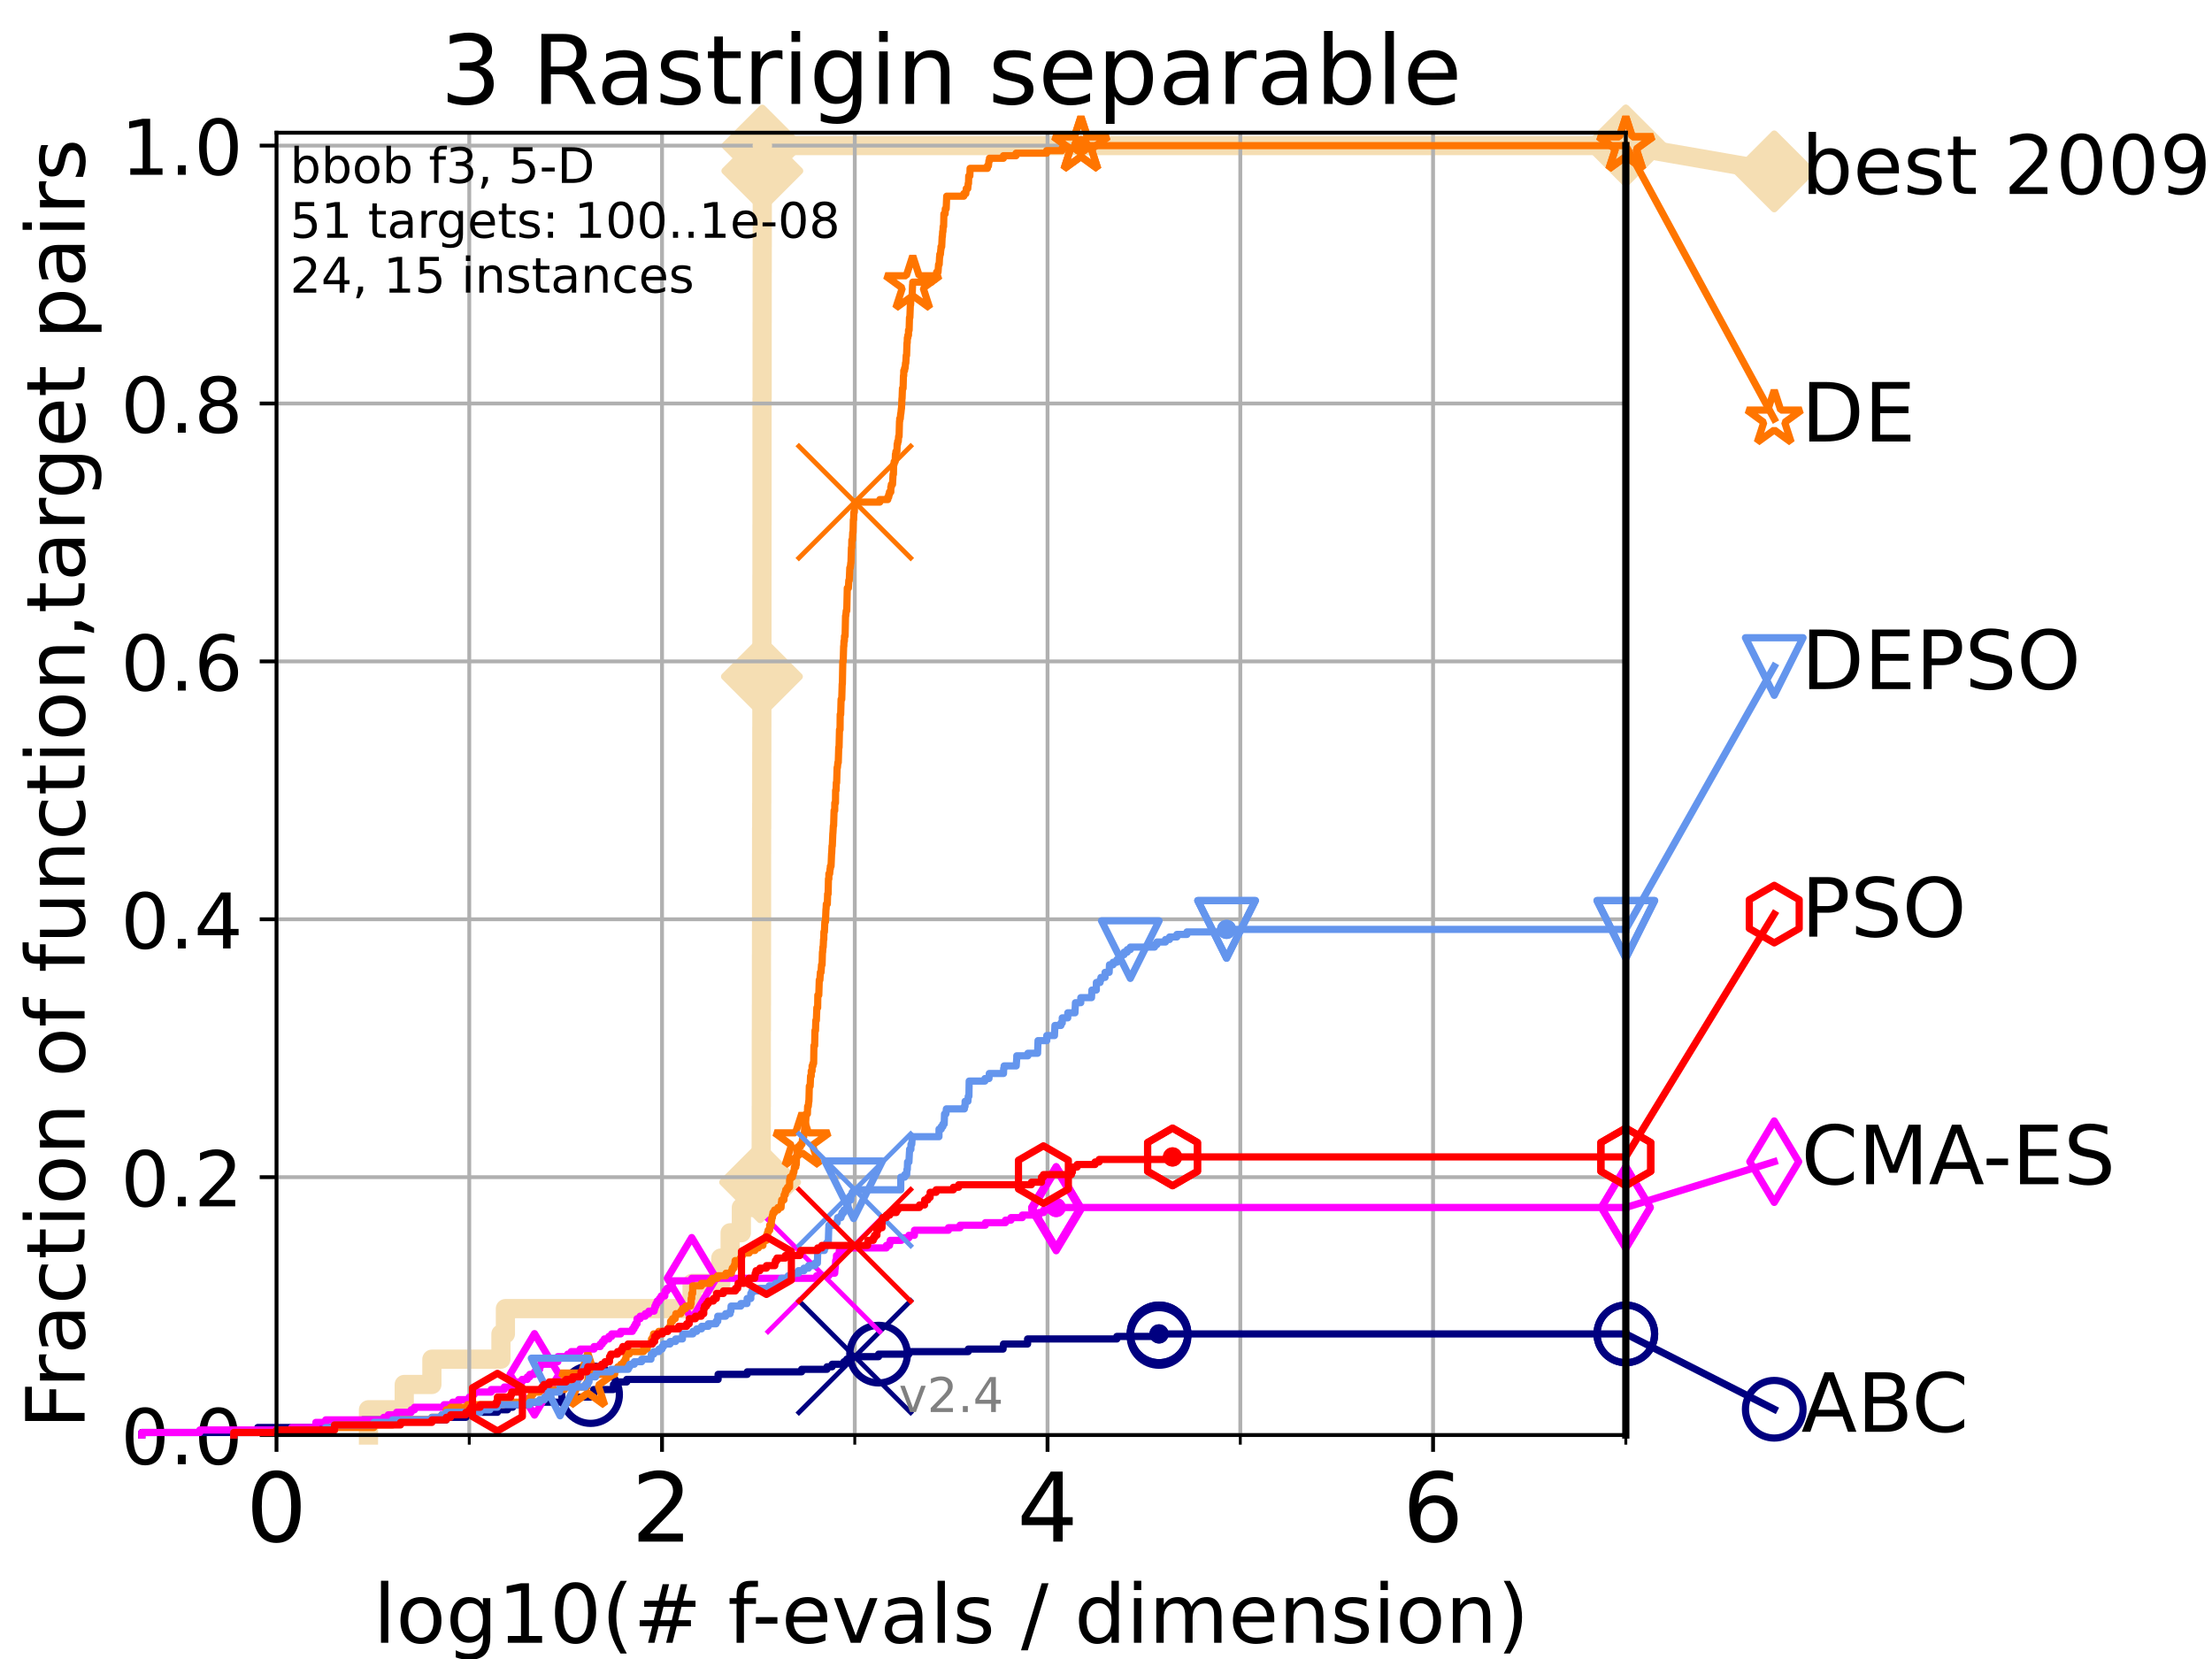 <?xml version="1.0" encoding="utf-8" standalone="no"?>
<!DOCTYPE svg PUBLIC "-//W3C//DTD SVG 1.1//EN"
  "http://www.w3.org/Graphics/SVG/1.1/DTD/svg11.dtd">
<!-- Created with matplotlib (https://matplotlib.org/) -->
<svg height="345.6pt" version="1.1" viewBox="0 0 460.8 345.6" width="460.8pt" xmlns="http://www.w3.org/2000/svg" xmlns:xlink="http://www.w3.org/1999/xlink">
 <defs>
  <style type="text/css">
*{stroke-linecap:butt;stroke-linejoin:round;}
  </style>
 </defs>
 <g id="figure_1">
  <g id="patch_1">
   <path d="M 0 345.6 
L 460.8 345.6 
L 460.8 0 
L 0 0 
z
" style="fill:#ffffff;"/>
  </g>
  <g id="axes_1">
   <g id="patch_2">
    <path d="M 57.6 298.944 
L 338.688 298.944 
L 338.688 27.648 
L 57.6 27.648 
z
" style="fill:#ffffff;"/>
   </g>
   <g id="line2d_1">
    <path d="M 76.759 298.944 
L 76.759 293.677 
L 84.213 293.677 
L 84.213 288.41 
L 89.973 288.41 
L 89.973 283.143 
L 104.355 283.143 
L 104.355 277.877 
L 105.285 277.877 
L 105.285 272.61 
L 144.173 272.61 
L 144.173 267.343 
L 150.155 267.343 
L 150.155 262.076 
L 152.099 262.076 
L 152.099 256.809 
L 154.44 256.809 
L 154.44 251.542 
L 158.347 251.542 
L 158.347 246.275 
L 158.434 246.275 
L 158.434 241.009 
L 158.573 241.009 
L 158.573 235.742 
L 158.583 235.742 
L 158.583 230.475 
L 158.594 230.475 
L 158.594 214.674 
L 158.615 214.674 
L 158.615 209.407 
L 158.626 209.407 
L 158.626 198.874 
L 158.637 198.874 
L 158.637 193.607 
L 158.647 193.607 
L 158.647 177.806 
L 158.658 177.806 
L 158.658 172.539 
L 158.679 172.539 
L 158.679 167.272 
L 158.69 167.272 
L 158.69 156.739 
L 158.7 156.739 
L 158.7 151.472 
L 158.711 151.472 
L 158.711 140.938 
L 158.721 140.938 
L 158.721 119.871 
L 158.732 119.871 
L 158.732 109.337 
L 158.743 109.337 
L 158.743 83.003 
L 158.764 83.003 
L 158.764 67.202 
L 158.774 67.202 
L 158.774 56.668 
L 158.785 56.668 
L 158.785 51.402 
L 158.795 51.402 
L 158.795 35.601 
L 158.806 35.601 
L 158.806 30.334 
L 338.688 30.334 
" style="fill:none;stroke:#f5deb3;stroke-linecap:square;stroke-width:4;"/>
   </g>
   <g id="line2d_2">
    <defs>
     <path d="M -0 7.778 
L 7.778 0 
L 0 -7.778 
L -7.778 -0 
z
" id="m6da776decb" style="stroke:#f5deb3;stroke-linejoin:miter;stroke-width:1.5;"/>
    </defs>
    <g>
     <use style="fill:#f5deb3;stroke:#f5deb3;stroke-linejoin:miter;stroke-width:1.5;" x="158.347" xlink:href="#m6da776decb" y="246.275"/>
     <use style="fill:#f5deb3;stroke:#f5deb3;stroke-linejoin:miter;stroke-width:1.5;" x="158.721" xlink:href="#m6da776decb" y="140.938"/>
     <use style="fill:#f5deb3;stroke:#f5deb3;stroke-linejoin:miter;stroke-width:1.5;" x="158.806" xlink:href="#m6da776decb" y="35.601"/>
     <use style="fill:#f5deb3;stroke:#f5deb3;stroke-linejoin:miter;stroke-width:1.5;" x="158.806" xlink:href="#m6da776decb" y="30.334"/>
     <use style="fill:#f5deb3;stroke:#f5deb3;stroke-linejoin:miter;stroke-width:1.5;" x="338.688" xlink:href="#m6da776decb" y="30.334"/>
    </g>
   </g>
   <g id="line2d_3">
    <path style="fill:none;stroke:#f5deb3;stroke-linecap:square;stroke-width:4;"/>
    <g/>
   </g>
   <g id="line2d_4">
    <path d="M 338.688 30.334 
L 369.608 35.706 
" style="fill:none;stroke:#f5deb3;stroke-linecap:square;stroke-width:4;"/>
    <g>
     <use style="fill:#f5deb3;stroke:#f5deb3;stroke-linejoin:miter;stroke-width:1.5;" x="338.688" xlink:href="#m6da776decb" y="30.334"/>
     <use style="fill:#f5deb3;stroke:#f5deb3;stroke-linejoin:miter;stroke-width:1.5;" x="369.608" xlink:href="#m6da776decb" y="35.706"/>
    </g>
   </g>
   <g id="matplotlib.axis_1">
    <g id="xtick_1">
     <g id="line2d_5">
      <path clip-path="url(#p44ea5110a1)" d="M 57.6 298.944 
L 57.6 27.648 
" style="fill:none;stroke:#b0b0b0;stroke-linecap:square;stroke-width:0.8;"/>
     </g>
     <g id="line2d_6">
      <defs>
       <path d="M 0 0 
L 0 3.5 
" id="m0e5f6a45cb" style="stroke:#000000;stroke-width:0.8;"/>
      </defs>
      <g>
       <use style="stroke:#000000;stroke-width:0.8;" x="57.6" xlink:href="#m0e5f6a45cb" y="298.944"/>
      </g>
     </g>
     <g id="text_1">
      <!-- 0 -->
      <defs>
       <path d="M 31.781 66.406 
Q 24.172 66.406 20.328 58.906 
Q 16.5 51.422 16.5 36.375 
Q 16.5 21.391 20.328 13.891 
Q 24.172 6.391 31.781 6.391 
Q 39.453 6.391 43.281 13.891 
Q 47.125 21.391 47.125 36.375 
Q 47.125 51.422 43.281 58.906 
Q 39.453 66.406 31.781 66.406 
z
M 31.781 74.219 
Q 44.047 74.219 50.516 64.516 
Q 56.984 54.828 56.984 36.375 
Q 56.984 17.969 50.516 8.266 
Q 44.047 -1.422 31.781 -1.422 
Q 19.531 -1.422 13.062 8.266 
Q 6.594 17.969 6.594 36.375 
Q 6.594 54.828 13.062 64.516 
Q 19.531 74.219 31.781 74.219 
z
" id="DejaVuSans-48"/>
      </defs>
      <g transform="translate(51.237 321.141)scale(0.2 -0.2)">
       <use xlink:href="#DejaVuSans-48"/>
      </g>
     </g>
    </g>
    <g id="xtick_2">
     <g id="line2d_7">
      <path clip-path="url(#p44ea5110a1)" d="M 137.911 298.944 
L 137.911 27.648 
" style="fill:none;stroke:#b0b0b0;stroke-linecap:square;stroke-width:0.8;"/>
     </g>
     <g id="line2d_8">
      <g>
       <use style="stroke:#000000;stroke-width:0.8;" x="137.911" xlink:href="#m0e5f6a45cb" y="298.944"/>
      </g>
     </g>
     <g id="text_2">
      <!-- 2 -->
      <defs>
       <path d="M 19.188 8.297 
L 53.609 8.297 
L 53.609 0 
L 7.328 0 
L 7.328 8.297 
Q 12.938 14.109 22.625 23.891 
Q 32.328 33.688 34.812 36.531 
Q 39.547 41.844 41.422 45.531 
Q 43.312 49.219 43.312 52.781 
Q 43.312 58.594 39.234 62.25 
Q 35.156 65.922 28.609 65.922 
Q 23.969 65.922 18.812 64.312 
Q 13.672 62.703 7.812 59.422 
L 7.812 69.391 
Q 13.766 71.781 18.938 73 
Q 24.125 74.219 28.422 74.219 
Q 39.75 74.219 46.484 68.547 
Q 53.219 62.891 53.219 53.422 
Q 53.219 48.922 51.531 44.891 
Q 49.859 40.875 45.406 35.406 
Q 44.188 33.984 37.641 27.219 
Q 31.109 20.453 19.188 8.297 
z
" id="DejaVuSans-50"/>
      </defs>
      <g transform="translate(131.548 321.141)scale(0.2 -0.2)">
       <use xlink:href="#DejaVuSans-50"/>
      </g>
     </g>
    </g>
    <g id="xtick_3">
     <g id="line2d_9">
      <path clip-path="url(#p44ea5110a1)" d="M 218.222 298.944 
L 218.222 27.648 
" style="fill:none;stroke:#b0b0b0;stroke-linecap:square;stroke-width:0.8;"/>
     </g>
     <g id="line2d_10">
      <g>
       <use style="stroke:#000000;stroke-width:0.8;" x="218.222" xlink:href="#m0e5f6a45cb" y="298.944"/>
      </g>
     </g>
     <g id="text_3">
      <!-- 4 -->
      <defs>
       <path d="M 37.797 64.312 
L 12.891 25.391 
L 37.797 25.391 
z
M 35.203 72.906 
L 47.609 72.906 
L 47.609 25.391 
L 58.016 25.391 
L 58.016 17.188 
L 47.609 17.188 
L 47.609 0 
L 37.797 0 
L 37.797 17.188 
L 4.891 17.188 
L 4.891 26.703 
z
" id="DejaVuSans-52"/>
      </defs>
      <g transform="translate(211.859 321.141)scale(0.2 -0.2)">
       <use xlink:href="#DejaVuSans-52"/>
      </g>
     </g>
    </g>
    <g id="xtick_4">
     <g id="line2d_11">
      <path clip-path="url(#p44ea5110a1)" d="M 298.533 298.944 
L 298.533 27.648 
" style="fill:none;stroke:#b0b0b0;stroke-linecap:square;stroke-width:0.8;"/>
     </g>
     <g id="line2d_12">
      <g>
       <use style="stroke:#000000;stroke-width:0.8;" x="298.533" xlink:href="#m0e5f6a45cb" y="298.944"/>
      </g>
     </g>
     <g id="text_4">
      <!-- 6 -->
      <defs>
       <path d="M 33.016 40.375 
Q 26.375 40.375 22.484 35.828 
Q 18.609 31.297 18.609 23.391 
Q 18.609 15.531 22.484 10.953 
Q 26.375 6.391 33.016 6.391 
Q 39.656 6.391 43.531 10.953 
Q 47.406 15.531 47.406 23.391 
Q 47.406 31.297 43.531 35.828 
Q 39.656 40.375 33.016 40.375 
z
M 52.594 71.297 
L 52.594 62.312 
Q 48.875 64.062 45.094 64.984 
Q 41.312 65.922 37.594 65.922 
Q 27.828 65.922 22.672 59.328 
Q 17.531 52.734 16.797 39.406 
Q 19.672 43.656 24.016 45.922 
Q 28.375 48.188 33.594 48.188 
Q 44.578 48.188 50.953 41.516 
Q 57.328 34.859 57.328 23.391 
Q 57.328 12.156 50.688 5.359 
Q 44.047 -1.422 33.016 -1.422 
Q 20.359 -1.422 13.672 8.266 
Q 6.984 17.969 6.984 36.375 
Q 6.984 53.656 15.188 63.938 
Q 23.391 74.219 37.203 74.219 
Q 40.922 74.219 44.703 73.484 
Q 48.484 72.75 52.594 71.297 
z
" id="DejaVuSans-54"/>
      </defs>
      <g transform="translate(292.17 321.141)scale(0.2 -0.2)">
       <use xlink:href="#DejaVuSans-54"/>
      </g>
     </g>
    </g>
    <g id="xtick_5">
     <g id="line2d_13">
      <path clip-path="url(#p44ea5110a1)" d="M 97.755 298.944 
L 97.755 27.648 
" style="fill:none;stroke:#b0b0b0;stroke-linecap:square;stroke-width:0.8;"/>
     </g>
     <g id="line2d_14">
      <defs>
       <path d="M 0 0 
L 0 2 
" id="m1ddfa323a8" style="stroke:#000000;stroke-width:0.6;"/>
      </defs>
      <g>
       <use style="stroke:#000000;stroke-width:0.6;" x="97.755" xlink:href="#m1ddfa323a8" y="298.944"/>
      </g>
     </g>
    </g>
    <g id="xtick_6">
     <g id="line2d_15">
      <path clip-path="url(#p44ea5110a1)" d="M 178.066 298.944 
L 178.066 27.648 
" style="fill:none;stroke:#b0b0b0;stroke-linecap:square;stroke-width:0.8;"/>
     </g>
     <g id="line2d_16">
      <g>
       <use style="stroke:#000000;stroke-width:0.6;" x="178.066" xlink:href="#m1ddfa323a8" y="298.944"/>
      </g>
     </g>
    </g>
    <g id="xtick_7">
     <g id="line2d_17">
      <path clip-path="url(#p44ea5110a1)" d="M 258.377 298.944 
L 258.377 27.648 
" style="fill:none;stroke:#b0b0b0;stroke-linecap:square;stroke-width:0.8;"/>
     </g>
     <g id="line2d_18">
      <g>
       <use style="stroke:#000000;stroke-width:0.6;" x="258.377" xlink:href="#m1ddfa323a8" y="298.944"/>
      </g>
     </g>
    </g>
    <g id="xtick_8">
     <g id="line2d_19">
      <path clip-path="url(#p44ea5110a1)" d="M 338.688 298.944 
L 338.688 27.648 
" style="fill:none;stroke:#b0b0b0;stroke-linecap:square;stroke-width:0.8;"/>
     </g>
     <g id="line2d_20">
      <g>
       <use style="stroke:#000000;stroke-width:0.6;" x="338.688" xlink:href="#m1ddfa323a8" y="298.944"/>
      </g>
     </g>
    </g>
    <g id="text_5">
     <!-- log10(# f-evals / dimension) -->
     <defs>
      <path d="M 9.422 75.984 
L 18.406 75.984 
L 18.406 0 
L 9.422 0 
z
" id="DejaVuSans-108"/>
      <path d="M 30.609 48.391 
Q 23.391 48.391 19.188 42.75 
Q 14.984 37.109 14.984 27.297 
Q 14.984 17.484 19.156 11.844 
Q 23.344 6.203 30.609 6.203 
Q 37.797 6.203 41.984 11.859 
Q 46.188 17.531 46.188 27.297 
Q 46.188 37.016 41.984 42.703 
Q 37.797 48.391 30.609 48.391 
z
M 30.609 56 
Q 42.328 56 49.016 48.375 
Q 55.719 40.766 55.719 27.297 
Q 55.719 13.875 49.016 6.219 
Q 42.328 -1.422 30.609 -1.422 
Q 18.844 -1.422 12.172 6.219 
Q 5.516 13.875 5.516 27.297 
Q 5.516 40.766 12.172 48.375 
Q 18.844 56 30.609 56 
z
" id="DejaVuSans-111"/>
      <path d="M 45.406 27.984 
Q 45.406 37.75 41.375 43.109 
Q 37.359 48.484 30.078 48.484 
Q 22.859 48.484 18.828 43.109 
Q 14.797 37.75 14.797 27.984 
Q 14.797 18.266 18.828 12.891 
Q 22.859 7.516 30.078 7.516 
Q 37.359 7.516 41.375 12.891 
Q 45.406 18.266 45.406 27.984 
z
M 54.391 6.781 
Q 54.391 -7.172 48.188 -13.984 
Q 42 -20.797 29.203 -20.797 
Q 24.469 -20.797 20.266 -20.094 
Q 16.062 -19.391 12.109 -17.922 
L 12.109 -9.188 
Q 16.062 -11.328 19.922 -12.344 
Q 23.781 -13.375 27.781 -13.375 
Q 36.625 -13.375 41.016 -8.766 
Q 45.406 -4.156 45.406 5.172 
L 45.406 9.625 
Q 42.625 4.781 38.281 2.391 
Q 33.938 0 27.875 0 
Q 17.828 0 11.672 7.656 
Q 5.516 15.328 5.516 27.984 
Q 5.516 40.672 11.672 48.328 
Q 17.828 56 27.875 56 
Q 33.938 56 38.281 53.609 
Q 42.625 51.219 45.406 46.391 
L 45.406 54.688 
L 54.391 54.688 
z
" id="DejaVuSans-103"/>
      <path d="M 12.406 8.297 
L 28.516 8.297 
L 28.516 63.922 
L 10.984 60.406 
L 10.984 69.391 
L 28.422 72.906 
L 38.281 72.906 
L 38.281 8.297 
L 54.391 8.297 
L 54.391 0 
L 12.406 0 
z
" id="DejaVuSans-49"/>
      <path d="M 31 75.875 
Q 24.469 64.656 21.281 53.656 
Q 18.109 42.672 18.109 31.391 
Q 18.109 20.125 21.312 9.062 
Q 24.516 -2 31 -13.188 
L 23.188 -13.188 
Q 15.875 -1.703 12.234 9.375 
Q 8.594 20.453 8.594 31.391 
Q 8.594 42.281 12.203 53.312 
Q 15.828 64.359 23.188 75.875 
z
" id="DejaVuSans-40"/>
      <path d="M 51.125 44 
L 36.922 44 
L 32.812 27.688 
L 47.125 27.688 
z
M 43.797 71.781 
L 38.719 51.516 
L 52.984 51.516 
L 58.109 71.781 
L 65.922 71.781 
L 60.891 51.516 
L 76.125 51.516 
L 76.125 44 
L 58.984 44 
L 54.984 27.688 
L 70.516 27.688 
L 70.516 20.219 
L 53.078 20.219 
L 48 0 
L 40.188 0 
L 45.219 20.219 
L 30.906 20.219 
L 25.875 0 
L 18.016 0 
L 23.094 20.219 
L 7.719 20.219 
L 7.719 27.688 
L 24.906 27.688 
L 29 44 
L 13.281 44 
L 13.281 51.516 
L 30.906 51.516 
L 35.891 71.781 
z
" id="DejaVuSans-35"/>
      <path id="DejaVuSans-32"/>
      <path d="M 37.109 75.984 
L 37.109 68.5 
L 28.516 68.5 
Q 23.688 68.5 21.797 66.547 
Q 19.922 64.594 19.922 59.516 
L 19.922 54.688 
L 34.719 54.688 
L 34.719 47.703 
L 19.922 47.703 
L 19.922 0 
L 10.891 0 
L 10.891 47.703 
L 2.297 47.703 
L 2.297 54.688 
L 10.891 54.688 
L 10.891 58.5 
Q 10.891 67.625 15.141 71.797 
Q 19.391 75.984 28.609 75.984 
z
" id="DejaVuSans-102"/>
      <path d="M 4.891 31.391 
L 31.203 31.391 
L 31.203 23.391 
L 4.891 23.391 
z
" id="DejaVuSans-45"/>
      <path d="M 56.203 29.594 
L 56.203 25.203 
L 14.891 25.203 
Q 15.484 15.922 20.484 11.062 
Q 25.484 6.203 34.422 6.203 
Q 39.594 6.203 44.453 7.469 
Q 49.312 8.734 54.109 11.281 
L 54.109 2.781 
Q 49.266 0.734 44.188 -0.344 
Q 39.109 -1.422 33.891 -1.422 
Q 20.797 -1.422 13.156 6.188 
Q 5.516 13.812 5.516 26.812 
Q 5.516 40.234 12.766 48.109 
Q 20.016 56 32.328 56 
Q 43.359 56 49.781 48.891 
Q 56.203 41.797 56.203 29.594 
z
M 47.219 32.234 
Q 47.125 39.594 43.094 43.984 
Q 39.062 48.391 32.422 48.391 
Q 24.906 48.391 20.391 44.141 
Q 15.875 39.891 15.188 32.172 
z
" id="DejaVuSans-101"/>
      <path d="M 2.984 54.688 
L 12.5 54.688 
L 29.594 8.797 
L 46.688 54.688 
L 56.203 54.688 
L 35.688 0 
L 23.484 0 
z
" id="DejaVuSans-118"/>
      <path d="M 34.281 27.484 
Q 23.391 27.484 19.188 25 
Q 14.984 22.516 14.984 16.5 
Q 14.984 11.719 18.141 8.906 
Q 21.297 6.109 26.703 6.109 
Q 34.188 6.109 38.703 11.406 
Q 43.219 16.703 43.219 25.484 
L 43.219 27.484 
z
M 52.203 31.203 
L 52.203 0 
L 43.219 0 
L 43.219 8.297 
Q 40.141 3.328 35.547 0.953 
Q 30.953 -1.422 24.312 -1.422 
Q 15.922 -1.422 10.953 3.297 
Q 6 8.016 6 15.922 
Q 6 25.141 12.172 29.828 
Q 18.359 34.516 30.609 34.516 
L 43.219 34.516 
L 43.219 35.406 
Q 43.219 41.609 39.141 45 
Q 35.062 48.391 27.688 48.391 
Q 23 48.391 18.547 47.266 
Q 14.109 46.141 10.016 43.891 
L 10.016 52.203 
Q 14.938 54.109 19.578 55.047 
Q 24.219 56 28.609 56 
Q 40.484 56 46.344 49.844 
Q 52.203 43.703 52.203 31.203 
z
" id="DejaVuSans-97"/>
      <path d="M 44.281 53.078 
L 44.281 44.578 
Q 40.484 46.531 36.375 47.5 
Q 32.281 48.484 27.875 48.484 
Q 21.188 48.484 17.844 46.438 
Q 14.5 44.391 14.5 40.281 
Q 14.5 37.156 16.891 35.375 
Q 19.281 33.594 26.516 31.984 
L 29.594 31.297 
Q 39.156 29.25 43.188 25.516 
Q 47.219 21.781 47.219 15.094 
Q 47.219 7.469 41.188 3.016 
Q 35.156 -1.422 24.609 -1.422 
Q 20.219 -1.422 15.453 -0.562 
Q 10.688 0.297 5.422 2 
L 5.422 11.281 
Q 10.406 8.688 15.234 7.391 
Q 20.062 6.109 24.812 6.109 
Q 31.156 6.109 34.562 8.281 
Q 37.984 10.453 37.984 14.406 
Q 37.984 18.062 35.516 20.016 
Q 33.062 21.969 24.703 23.781 
L 21.578 24.516 
Q 13.234 26.266 9.516 29.906 
Q 5.812 33.547 5.812 39.891 
Q 5.812 47.609 11.281 51.797 
Q 16.75 56 26.812 56 
Q 31.781 56 36.172 55.266 
Q 40.578 54.547 44.281 53.078 
z
" id="DejaVuSans-115"/>
      <path d="M 25.391 72.906 
L 33.688 72.906 
L 8.297 -9.281 
L 0 -9.281 
z
" id="DejaVuSans-47"/>
      <path d="M 45.406 46.391 
L 45.406 75.984 
L 54.391 75.984 
L 54.391 0 
L 45.406 0 
L 45.406 8.203 
Q 42.578 3.328 38.25 0.953 
Q 33.938 -1.422 27.875 -1.422 
Q 17.969 -1.422 11.734 6.484 
Q 5.516 14.406 5.516 27.297 
Q 5.516 40.188 11.734 48.094 
Q 17.969 56 27.875 56 
Q 33.938 56 38.25 53.625 
Q 42.578 51.266 45.406 46.391 
z
M 14.797 27.297 
Q 14.797 17.391 18.875 11.75 
Q 22.953 6.109 30.078 6.109 
Q 37.203 6.109 41.297 11.75 
Q 45.406 17.391 45.406 27.297 
Q 45.406 37.203 41.297 42.844 
Q 37.203 48.484 30.078 48.484 
Q 22.953 48.484 18.875 42.844 
Q 14.797 37.203 14.797 27.297 
z
" id="DejaVuSans-100"/>
      <path d="M 9.422 54.688 
L 18.406 54.688 
L 18.406 0 
L 9.422 0 
z
M 9.422 75.984 
L 18.406 75.984 
L 18.406 64.594 
L 9.422 64.594 
z
" id="DejaVuSans-105"/>
      <path d="M 52 44.188 
Q 55.375 50.25 60.062 53.125 
Q 64.75 56 71.094 56 
Q 79.641 56 84.281 50.016 
Q 88.922 44.047 88.922 33.016 
L 88.922 0 
L 79.891 0 
L 79.891 32.719 
Q 79.891 40.578 77.094 44.375 
Q 74.312 48.188 68.609 48.188 
Q 61.625 48.188 57.562 43.547 
Q 53.516 38.922 53.516 30.906 
L 53.516 0 
L 44.484 0 
L 44.484 32.719 
Q 44.484 40.625 41.703 44.406 
Q 38.922 48.188 33.109 48.188 
Q 26.219 48.188 22.156 43.531 
Q 18.109 38.875 18.109 30.906 
L 18.109 0 
L 9.078 0 
L 9.078 54.688 
L 18.109 54.688 
L 18.109 46.188 
Q 21.188 51.219 25.484 53.609 
Q 29.781 56 35.688 56 
Q 41.656 56 45.828 52.969 
Q 50 49.953 52 44.188 
z
" id="DejaVuSans-109"/>
      <path d="M 54.891 33.016 
L 54.891 0 
L 45.906 0 
L 45.906 32.719 
Q 45.906 40.484 42.875 44.328 
Q 39.844 48.188 33.797 48.188 
Q 26.516 48.188 22.312 43.547 
Q 18.109 38.922 18.109 30.906 
L 18.109 0 
L 9.078 0 
L 9.078 54.688 
L 18.109 54.688 
L 18.109 46.188 
Q 21.344 51.125 25.703 53.562 
Q 30.078 56 35.797 56 
Q 45.219 56 50.047 50.172 
Q 54.891 44.344 54.891 33.016 
z
" id="DejaVuSans-110"/>
      <path d="M 8.016 75.875 
L 15.828 75.875 
Q 23.141 64.359 26.781 53.312 
Q 30.422 42.281 30.422 31.391 
Q 30.422 20.453 26.781 9.375 
Q 23.141 -1.703 15.828 -13.188 
L 8.016 -13.188 
Q 14.5 -2 17.703 9.062 
Q 20.906 20.125 20.906 31.391 
Q 20.906 42.672 17.703 53.656 
Q 14.5 64.656 8.016 75.875 
z
" id="DejaVuSans-41"/>
     </defs>
     <g transform="translate(77.764 342.218)scale(0.17 -0.17)">
      <use xlink:href="#DejaVuSans-108"/>
      <use x="27.783" xlink:href="#DejaVuSans-111"/>
      <use x="88.965" xlink:href="#DejaVuSans-103"/>
      <use x="152.441" xlink:href="#DejaVuSans-49"/>
      <use x="216.064" xlink:href="#DejaVuSans-48"/>
      <use x="279.688" xlink:href="#DejaVuSans-40"/>
      <use x="318.701" xlink:href="#DejaVuSans-35"/>
      <use x="402.49" xlink:href="#DejaVuSans-32"/>
      <use x="434.277" xlink:href="#DejaVuSans-102"/>
      <use x="463.982" xlink:href="#DejaVuSans-45"/>
      <use x="500.066" xlink:href="#DejaVuSans-101"/>
      <use x="561.59" xlink:href="#DejaVuSans-118"/>
      <use x="620.77" xlink:href="#DejaVuSans-97"/>
      <use x="682.049" xlink:href="#DejaVuSans-108"/>
      <use x="709.832" xlink:href="#DejaVuSans-115"/>
      <use x="761.932" xlink:href="#DejaVuSans-32"/>
      <use x="793.719" xlink:href="#DejaVuSans-47"/>
      <use x="827.41" xlink:href="#DejaVuSans-32"/>
      <use x="859.197" xlink:href="#DejaVuSans-100"/>
      <use x="922.674" xlink:href="#DejaVuSans-105"/>
      <use x="950.457" xlink:href="#DejaVuSans-109"/>
      <use x="1047.869" xlink:href="#DejaVuSans-101"/>
      <use x="1109.393" xlink:href="#DejaVuSans-110"/>
      <use x="1172.771" xlink:href="#DejaVuSans-115"/>
      <use x="1224.871" xlink:href="#DejaVuSans-105"/>
      <use x="1252.654" xlink:href="#DejaVuSans-111"/>
      <use x="1313.836" xlink:href="#DejaVuSans-110"/>
      <use x="1377.215" xlink:href="#DejaVuSans-41"/>
     </g>
    </g>
   </g>
   <g id="matplotlib.axis_2">
    <g id="ytick_1">
     <g id="line2d_21">
      <path clip-path="url(#p44ea5110a1)" d="M 57.6 298.944 
L 338.688 298.944 
" style="fill:none;stroke:#b0b0b0;stroke-linecap:square;stroke-width:0.8;"/>
     </g>
     <g id="line2d_22">
      <defs>
       <path d="M 0 0 
L -3.5 0 
" id="m611c16f1bc" style="stroke:#000000;stroke-width:0.8;"/>
      </defs>
      <g>
       <use style="stroke:#000000;stroke-width:0.8;" x="57.6" xlink:href="#m611c16f1bc" y="298.944"/>
      </g>
     </g>
     <g id="text_6">
      <!-- 0.0 -->
      <defs>
       <path d="M 10.688 12.406 
L 21 12.406 
L 21 0 
L 10.688 0 
z
" id="DejaVuSans-46"/>
      </defs>
      <g transform="translate(25.155 305.023)scale(0.16 -0.16)">
       <use xlink:href="#DejaVuSans-48"/>
       <use x="63.623" xlink:href="#DejaVuSans-46"/>
       <use x="95.41" xlink:href="#DejaVuSans-48"/>
      </g>
     </g>
    </g>
    <g id="ytick_2">
     <g id="line2d_23">
      <path clip-path="url(#p44ea5110a1)" d="M 57.6 245.222 
L 338.688 245.222 
" style="fill:none;stroke:#b0b0b0;stroke-linecap:square;stroke-width:0.8;"/>
     </g>
     <g id="line2d_24">
      <g>
       <use style="stroke:#000000;stroke-width:0.8;" x="57.6" xlink:href="#m611c16f1bc" y="245.222"/>
      </g>
     </g>
     <g id="text_7">
      <!-- 0.2 -->
      <g transform="translate(25.155 251.301)scale(0.16 -0.16)">
       <use xlink:href="#DejaVuSans-48"/>
       <use x="63.623" xlink:href="#DejaVuSans-46"/>
       <use x="95.41" xlink:href="#DejaVuSans-50"/>
      </g>
     </g>
    </g>
    <g id="ytick_3">
     <g id="line2d_25">
      <path clip-path="url(#p44ea5110a1)" d="M 57.6 191.5 
L 338.688 191.5 
" style="fill:none;stroke:#b0b0b0;stroke-linecap:square;stroke-width:0.8;"/>
     </g>
     <g id="line2d_26">
      <g>
       <use style="stroke:#000000;stroke-width:0.8;" x="57.6" xlink:href="#m611c16f1bc" y="191.5"/>
      </g>
     </g>
     <g id="text_8">
      <!-- 0.4 -->
      <g transform="translate(25.155 197.579)scale(0.16 -0.16)">
       <use xlink:href="#DejaVuSans-48"/>
       <use x="63.623" xlink:href="#DejaVuSans-46"/>
       <use x="95.41" xlink:href="#DejaVuSans-52"/>
      </g>
     </g>
    </g>
    <g id="ytick_4">
     <g id="line2d_27">
      <path clip-path="url(#p44ea5110a1)" d="M 57.6 137.778 
L 338.688 137.778 
" style="fill:none;stroke:#b0b0b0;stroke-linecap:square;stroke-width:0.8;"/>
     </g>
     <g id="line2d_28">
      <g>
       <use style="stroke:#000000;stroke-width:0.8;" x="57.6" xlink:href="#m611c16f1bc" y="137.778"/>
      </g>
     </g>
     <g id="text_9">
      <!-- 0.6 -->
      <g transform="translate(25.155 143.857)scale(0.16 -0.16)">
       <use xlink:href="#DejaVuSans-48"/>
       <use x="63.623" xlink:href="#DejaVuSans-46"/>
       <use x="95.41" xlink:href="#DejaVuSans-54"/>
      </g>
     </g>
    </g>
    <g id="ytick_5">
     <g id="line2d_29">
      <path clip-path="url(#p44ea5110a1)" d="M 57.6 84.056 
L 338.688 84.056 
" style="fill:none;stroke:#b0b0b0;stroke-linecap:square;stroke-width:0.8;"/>
     </g>
     <g id="line2d_30">
      <g>
       <use style="stroke:#000000;stroke-width:0.8;" x="57.6" xlink:href="#m611c16f1bc" y="84.056"/>
      </g>
     </g>
     <g id="text_10">
      <!-- 0.8 -->
      <defs>
       <path d="M 31.781 34.625 
Q 24.75 34.625 20.719 30.859 
Q 16.703 27.094 16.703 20.516 
Q 16.703 13.922 20.719 10.156 
Q 24.75 6.391 31.781 6.391 
Q 38.812 6.391 42.859 10.172 
Q 46.922 13.969 46.922 20.516 
Q 46.922 27.094 42.891 30.859 
Q 38.875 34.625 31.781 34.625 
z
M 21.922 38.812 
Q 15.578 40.375 12.031 44.719 
Q 8.5 49.078 8.5 55.328 
Q 8.5 64.062 14.719 69.141 
Q 20.953 74.219 31.781 74.219 
Q 42.672 74.219 48.875 69.141 
Q 55.078 64.062 55.078 55.328 
Q 55.078 49.078 51.531 44.719 
Q 48 40.375 41.703 38.812 
Q 48.828 37.156 52.797 32.312 
Q 56.781 27.484 56.781 20.516 
Q 56.781 9.906 50.312 4.234 
Q 43.844 -1.422 31.781 -1.422 
Q 19.734 -1.422 13.25 4.234 
Q 6.781 9.906 6.781 20.516 
Q 6.781 27.484 10.781 32.312 
Q 14.797 37.156 21.922 38.812 
z
M 18.312 54.391 
Q 18.312 48.734 21.844 45.562 
Q 25.391 42.391 31.781 42.391 
Q 38.141 42.391 41.719 45.562 
Q 45.312 48.734 45.312 54.391 
Q 45.312 60.062 41.719 63.234 
Q 38.141 66.406 31.781 66.406 
Q 25.391 66.406 21.844 63.234 
Q 18.312 60.062 18.312 54.391 
z
" id="DejaVuSans-56"/>
      </defs>
      <g transform="translate(25.155 90.135)scale(0.16 -0.16)">
       <use xlink:href="#DejaVuSans-48"/>
       <use x="63.623" xlink:href="#DejaVuSans-46"/>
       <use x="95.41" xlink:href="#DejaVuSans-56"/>
      </g>
     </g>
    </g>
    <g id="ytick_6">
     <g id="line2d_31">
      <path clip-path="url(#p44ea5110a1)" d="M 57.6 30.334 
L 338.688 30.334 
" style="fill:none;stroke:#b0b0b0;stroke-linecap:square;stroke-width:0.8;"/>
     </g>
     <g id="line2d_32">
      <g>
       <use style="stroke:#000000;stroke-width:0.8;" x="57.6" xlink:href="#m611c16f1bc" y="30.334"/>
      </g>
     </g>
     <g id="text_11">
      <!-- 1.0 -->
      <g transform="translate(25.155 36.413)scale(0.16 -0.16)">
       <use xlink:href="#DejaVuSans-49"/>
       <use x="63.623" xlink:href="#DejaVuSans-46"/>
       <use x="95.41" xlink:href="#DejaVuSans-48"/>
      </g>
     </g>
    </g>
    <g id="text_12">
     <!-- Fraction of function,target pairs -->
     <defs>
      <path d="M 9.812 72.906 
L 51.703 72.906 
L 51.703 64.594 
L 19.672 64.594 
L 19.672 43.109 
L 48.578 43.109 
L 48.578 34.812 
L 19.672 34.812 
L 19.672 0 
L 9.812 0 
z
" id="DejaVuSans-70"/>
      <path d="M 41.109 46.297 
Q 39.594 47.172 37.812 47.578 
Q 36.031 48 33.891 48 
Q 26.266 48 22.188 43.047 
Q 18.109 38.094 18.109 28.812 
L 18.109 0 
L 9.078 0 
L 9.078 54.688 
L 18.109 54.688 
L 18.109 46.188 
Q 20.953 51.172 25.484 53.578 
Q 30.031 56 36.531 56 
Q 37.453 56 38.578 55.875 
Q 39.703 55.766 41.062 55.516 
z
" id="DejaVuSans-114"/>
      <path d="M 48.781 52.594 
L 48.781 44.188 
Q 44.969 46.297 41.141 47.344 
Q 37.312 48.391 33.406 48.391 
Q 24.656 48.391 19.812 42.844 
Q 14.984 37.312 14.984 27.297 
Q 14.984 17.281 19.812 11.734 
Q 24.656 6.203 33.406 6.203 
Q 37.312 6.203 41.141 7.25 
Q 44.969 8.297 48.781 10.406 
L 48.781 2.094 
Q 45.016 0.344 40.984 -0.531 
Q 36.969 -1.422 32.422 -1.422 
Q 20.062 -1.422 12.781 6.344 
Q 5.516 14.109 5.516 27.297 
Q 5.516 40.672 12.859 48.328 
Q 20.219 56 33.016 56 
Q 37.156 56 41.109 55.141 
Q 45.062 54.297 48.781 52.594 
z
" id="DejaVuSans-99"/>
      <path d="M 18.312 70.219 
L 18.312 54.688 
L 36.812 54.688 
L 36.812 47.703 
L 18.312 47.703 
L 18.312 18.016 
Q 18.312 11.328 20.141 9.422 
Q 21.969 7.516 27.594 7.516 
L 36.812 7.516 
L 36.812 0 
L 27.594 0 
Q 17.188 0 13.234 3.875 
Q 9.281 7.766 9.281 18.016 
L 9.281 47.703 
L 2.688 47.703 
L 2.688 54.688 
L 9.281 54.688 
L 9.281 70.219 
z
" id="DejaVuSans-116"/>
      <path d="M 8.5 21.578 
L 8.5 54.688 
L 17.484 54.688 
L 17.484 21.922 
Q 17.484 14.156 20.5 10.266 
Q 23.531 6.391 29.594 6.391 
Q 36.859 6.391 41.078 11.031 
Q 45.312 15.672 45.312 23.688 
L 45.312 54.688 
L 54.297 54.688 
L 54.297 0 
L 45.312 0 
L 45.312 8.406 
Q 42.047 3.422 37.719 1 
Q 33.406 -1.422 27.688 -1.422 
Q 18.266 -1.422 13.375 4.438 
Q 8.5 10.297 8.5 21.578 
z
M 31.109 56 
z
" id="DejaVuSans-117"/>
      <path d="M 11.719 12.406 
L 22.016 12.406 
L 22.016 4 
L 14.016 -11.625 
L 7.719 -11.625 
L 11.719 4 
z
" id="DejaVuSans-44"/>
      <path d="M 18.109 8.203 
L 18.109 -20.797 
L 9.078 -20.797 
L 9.078 54.688 
L 18.109 54.688 
L 18.109 46.391 
Q 20.953 51.266 25.266 53.625 
Q 29.594 56 35.594 56 
Q 45.562 56 51.781 48.094 
Q 58.016 40.188 58.016 27.297 
Q 58.016 14.406 51.781 6.484 
Q 45.562 -1.422 35.594 -1.422 
Q 29.594 -1.422 25.266 0.953 
Q 20.953 3.328 18.109 8.203 
z
M 48.688 27.297 
Q 48.688 37.203 44.609 42.844 
Q 40.531 48.484 33.406 48.484 
Q 26.266 48.484 22.188 42.844 
Q 18.109 37.203 18.109 27.297 
Q 18.109 17.391 22.188 11.75 
Q 26.266 6.109 33.406 6.109 
Q 40.531 6.109 44.609 11.75 
Q 48.688 17.391 48.688 27.297 
z
" id="DejaVuSans-112"/>
     </defs>
     <g transform="translate(17.62 297.681)rotate(-90)scale(0.17 -0.17)">
      <use xlink:href="#DejaVuSans-70"/>
      <use x="50.27" xlink:href="#DejaVuSans-114"/>
      <use x="91.383" xlink:href="#DejaVuSans-97"/>
      <use x="152.662" xlink:href="#DejaVuSans-99"/>
      <use x="207.643" xlink:href="#DejaVuSans-116"/>
      <use x="246.852" xlink:href="#DejaVuSans-105"/>
      <use x="274.635" xlink:href="#DejaVuSans-111"/>
      <use x="335.816" xlink:href="#DejaVuSans-110"/>
      <use x="399.195" xlink:href="#DejaVuSans-32"/>
      <use x="430.982" xlink:href="#DejaVuSans-111"/>
      <use x="492.164" xlink:href="#DejaVuSans-102"/>
      <use x="527.369" xlink:href="#DejaVuSans-32"/>
      <use x="559.156" xlink:href="#DejaVuSans-102"/>
      <use x="594.361" xlink:href="#DejaVuSans-117"/>
      <use x="657.74" xlink:href="#DejaVuSans-110"/>
      <use x="721.119" xlink:href="#DejaVuSans-99"/>
      <use x="776.1" xlink:href="#DejaVuSans-116"/>
      <use x="815.309" xlink:href="#DejaVuSans-105"/>
      <use x="843.092" xlink:href="#DejaVuSans-111"/>
      <use x="904.273" xlink:href="#DejaVuSans-110"/>
      <use x="967.652" xlink:href="#DejaVuSans-44"/>
      <use x="999.439" xlink:href="#DejaVuSans-116"/>
      <use x="1038.648" xlink:href="#DejaVuSans-97"/>
      <use x="1099.928" xlink:href="#DejaVuSans-114"/>
      <use x="1139.291" xlink:href="#DejaVuSans-103"/>
      <use x="1202.768" xlink:href="#DejaVuSans-101"/>
      <use x="1264.291" xlink:href="#DejaVuSans-116"/>
      <use x="1303.5" xlink:href="#DejaVuSans-32"/>
      <use x="1335.287" xlink:href="#DejaVuSans-112"/>
      <use x="1398.764" xlink:href="#DejaVuSans-97"/>
      <use x="1460.043" xlink:href="#DejaVuSans-105"/>
      <use x="1487.826" xlink:href="#DejaVuSans-114"/>
      <use x="1528.939" xlink:href="#DejaVuSans-115"/>
     </g>
    </g>
   </g>
   <g id="line2d_33">
    <defs>
     <path d="M 0 1.5 
C 0.398 1.5 0.779 1.342 1.061 1.061 
C 1.342 0.779 1.5 0.398 1.5 0 
C 1.5 -0.398 1.342 -0.779 1.061 -1.061 
C 0.779 -1.342 0.398 -1.5 0 -1.5 
C -0.398 -1.5 -0.779 -1.342 -1.061 -1.061 
C -1.342 -0.779 -1.5 -0.398 -1.5 0 
C -1.5 0.398 -1.342 0.779 -1.061 1.061 
C -0.779 1.342 -0.398 1.5 0 1.5 
z
" id="m964a984c1c" style="stroke:#f5deb3;"/>
    </defs>
    <g>
     <use style="fill:#f5deb3;stroke:#f5deb3;" x="158.806" xlink:href="#m964a984c1c" y="30.334"/>
     <use style="fill:#f5deb3;stroke:#f5deb3;" x="158.806" xlink:href="#m964a984c1c" y="30.334"/>
    </g>
   </g>
   <g id="line2d_34">
    <defs>
     <path d="M 0 1.5 
C 0.398 1.5 0.779 1.342 1.061 1.061 
C 1.342 0.779 1.5 0.398 1.5 0 
C 1.5 -0.398 1.342 -0.779 1.061 -1.061 
C 0.779 -1.342 0.398 -1.5 0 -1.5 
C -0.398 -1.5 -0.779 -1.342 -1.061 -1.061 
C -1.342 -0.779 -1.5 -0.398 -1.5 0 
C -1.5 0.398 -1.342 0.779 -1.061 1.061 
C -0.779 1.342 -0.398 1.5 0 1.5 
z
" id="m7bdb3c0e19" style="stroke:#000080;"/>
    </defs>
    <g>
     <use style="fill:#000080;stroke:#000080;" x="241.447" xlink:href="#m7bdb3c0e19" y="277.877"/>
     <use style="fill:#000080;stroke:#000080;" x="241.447" xlink:href="#m7bdb3c0e19" y="277.877"/>
    </g>
   </g>
   <g id="line2d_35">
    <path d="M 29.533 298.944 
L 29.533 298.417 
L 53.709 298.417 
L 53.709 297.364 
L 69.688 297.364 
L 69.688 296.837 
L 74.263 296.837 
L 74.263 296.311 
L 75.556 296.311 
L 75.556 295.784 
L 92.969 295.784 
L 92.969 295.257 
L 97.044 295.257 
L 97.044 294.731 
L 98.772 294.731 
L 98.772 294.204 
L 103.623 294.204 
L 103.623 293.677 
L 105.733 293.677 
L 105.733 293.15 
L 106.803 293.15 
L 106.803 292.624 
L 109.843 292.624 
L 109.843 292.097 
L 118.577 292.097 
L 118.577 291.57 
L 119.603 291.57 
L 119.603 291.044 
L 123.03 291.044 
L 123.03 290.517 
L 123.673 290.517 
L 123.673 289.464 
L 127.799 289.464 
L 127.799 288.41 
L 128.351 288.41 
L 128.351 287.884 
L 130.559 287.884 
L 130.559 287.357 
L 149.593 287.357 
L 149.593 286.304 
L 155.666 286.304 
L 155.666 285.777 
L 166.988 285.777 
L 166.988 285.25 
L 172.284 285.25 
L 172.284 284.723 
L 173.349 284.723 
L 173.349 284.197 
L 175.809 284.197 
L 175.809 283.67 
L 176.391 283.67 
L 176.391 283.143 
L 177.481 283.143 
L 177.481 282.617 
L 183.026 282.617 
L 183.026 282.09 
L 189.337 282.09 
L 189.337 281.563 
L 201.705 281.563 
L 201.705 281.037 
L 208.957 281.037 
L 208.957 280.51 
L 209.045 280.51 
L 209.045 279.983 
L 214.064 279.983 
L 214.064 278.93 
L 232.655 278.93 
L 232.655 278.403 
L 241.447 278.403 
L 241.447 277.877 
L 338.688 277.877 
" style="fill:none;stroke:#000080;stroke-linecap:square;stroke-width:1.5;"/>
   </g>
   <g id="line2d_36">
    <defs>
     <path d="M 0 6 
C 1.591 6 3.117 5.368 4.243 4.243 
C 5.368 3.117 6 1.591 6 0 
C 6 -1.591 5.368 -3.117 4.243 -4.243 
C 3.117 -5.368 1.591 -6 0 -6 
C -1.591 -6 -3.117 -5.368 -4.243 -4.243 
C -5.368 -3.117 -6 -1.591 -6 0 
C -6 1.591 -5.368 3.117 -4.243 4.243 
C -3.117 5.368 -1.591 6 0 6 
z
" id="me99811c995" style="stroke:#000080;stroke-width:1.5;"/>
    </defs>
    <g>
     <use style="fill-opacity:0;stroke:#000080;stroke-width:1.5;" x="123.03" xlink:href="#me99811c995" y="290.517"/>
     <use style="fill-opacity:0;stroke:#000080;stroke-width:1.5;" x="183.026" xlink:href="#me99811c995" y="282.09"/>
     <use style="fill-opacity:0;stroke:#000080;stroke-width:1.5;" x="241.447" xlink:href="#me99811c995" y="278.403"/>
     <use style="fill-opacity:0;stroke:#000080;stroke-width:1.5;" x="241.447" xlink:href="#me99811c995" y="277.877"/>
     <use style="fill-opacity:0;stroke:#000080;stroke-width:1.5;" x="241.447" xlink:href="#me99811c995" y="277.877"/>
     <use style="fill-opacity:0;stroke:#000080;stroke-width:1.5;" x="338.688" xlink:href="#me99811c995" y="277.877"/>
    </g>
   </g>
   <g id="line2d_37">
    <path style="fill:none;stroke:#000080;stroke-linecap:square;stroke-width:1.5;"/>
    <g/>
   </g>
   <g id="line2d_38">
    <path clip-path="url(#p44ea5110a1)" d="M 178.066 282.617 
" style="fill:none;stroke:#000080;stroke-linecap:square;stroke-width:1.5;"/>
    <defs>
     <path d="M -12 12 
L 12 -12 
M -12 -12 
L 12 12 
" id="mfbc8094ea8" style="stroke:#000080;"/>
    </defs>
    <g clip-path="url(#p44ea5110a1)">
     <use style="fill:#000080;stroke:#000080;" x="178.066" xlink:href="#mfbc8094ea8" y="282.617"/>
    </g>
   </g>
   <g id="line2d_39">
    <defs>
     <path d="M 0 1.5 
C 0.398 1.5 0.779 1.342 1.061 1.061 
C 1.342 0.779 1.5 0.398 1.5 0 
C 1.5 -0.398 1.342 -0.779 1.061 -1.061 
C 0.779 -1.342 0.398 -1.5 0 -1.5 
C -0.398 -1.5 -0.779 -1.342 -1.061 -1.061 
C -1.342 -0.779 -1.5 -0.398 -1.5 0 
C -1.5 0.398 -1.342 0.779 -1.061 1.061 
C -0.779 1.342 -0.398 1.5 0 1.5 
z
" id="mc097b036d6" style="stroke:#ff00ff;"/>
    </defs>
    <g>
     <use style="fill:#ff00ff;stroke:#ff00ff;" x="220.021" xlink:href="#mc097b036d6" y="251.542"/>
     <use style="fill:#ff00ff;stroke:#ff00ff;" x="220.021" xlink:href="#mc097b036d6" y="251.542"/>
    </g>
   </g>
   <g id="line2d_40">
    <path d="M 29.533 298.944 
L 29.533 298.417 
L 41.621 298.417 
L 41.621 297.891 
L 60.78 297.891 
L 60.78 297.364 
L 65.797 297.364 
L 65.797 296.311 
L 67.851 296.311 
L 67.851 295.784 
L 79.939 295.784 
L 79.939 295.257 
L 80.881 295.257 
L 80.881 294.731 
L 82.627 294.731 
L 82.627 294.204 
L 85.667 294.204 
L 85.667 293.677 
L 86.351 293.677 
L 86.351 293.15 
L 92.504 293.15 
L 92.504 292.624 
L 94.295 292.624 
L 94.295 292.097 
L 95.526 292.097 
L 95.526 291.57 
L 97.755 291.57 
L 97.755 291.044 
L 98.439 291.044 
L 98.439 290.517 
L 98.772 290.517 
L 98.772 289.99 
L 102.331 289.99 
L 102.331 289.464 
L 105.057 289.464 
L 105.057 288.937 
L 106.594 288.937 
L 106.594 288.41 
L 106.803 288.41 
L 106.803 287.884 
L 108.764 287.884 
L 108.764 287.357 
L 109.843 287.357 
L 109.843 286.83 
L 110.359 286.83 
L 110.359 286.304 
L 111.346 286.304 
L 111.346 285.777 
L 111.82 285.777 
L 111.82 285.25 
L 112.432 285.25 
L 112.432 284.723 
L 112.581 284.723 
L 112.581 284.197 
L 115.206 284.197 
L 115.206 283.67 
L 116.203 283.67 
L 116.203 282.617 
L 118.257 282.617 
L 118.257 282.09 
L 118.994 282.09 
L 118.994 281.563 
L 120.852 281.563 
L 120.852 281.037 
L 123.751 281.037 
L 123.751 280.51 
L 125.038 280.51 
L 125.038 279.983 
L 125.471 279.983 
L 125.471 279.457 
L 125.892 279.457 
L 125.892 278.93 
L 126.839 278.93 
L 126.839 278.403 
L 127.421 278.403 
L 127.421 277.877 
L 129.291 277.877 
L 129.291 277.35 
L 131.74 277.35 
L 131.74 276.823 
L 132.085 276.823 
L 132.085 276.296 
L 132.375 276.296 
L 132.375 275.77 
L 132.707 275.77 
L 132.707 274.716 
L 133.353 274.716 
L 133.353 274.19 
L 134.407 274.19 
L 134.407 273.663 
L 135.159 273.663 
L 135.159 273.136 
L 136.266 273.136 
L 136.266 272.61 
L 136.419 272.61 
L 136.419 272.083 
L 136.645 272.083 
L 136.645 271.556 
L 136.906 271.556 
L 136.906 271.03 
L 137.38 271.03 
L 137.38 270.503 
L 137.736 270.503 
L 137.736 269.976 
L 138.494 269.976 
L 138.528 268.923 
L 138.927 268.923 
L 138.927 268.396 
L 139.762 268.396 
L 139.762 267.343 
L 140.135 267.343 
L 140.135 266.816 
L 144.1 266.816 
L 144.1 266.289 
L 170.114 266.289 
L 170.114 265.763 
L 172.664 265.763 
L 172.664 265.236 
L 173.885 265.236 
L 173.96 264.183 
L 174 264.183 
L 174.087 262.603 
L 174.223 262.603 
L 174.262 261.549 
L 174.741 261.549 
L 174.842 260.496 
L 175.821 260.496 
L 175.821 259.969 
L 184.647 259.969 
L 184.647 259.443 
L 185.306 259.443 
L 185.306 258.916 
L 185.453 258.916 
L 185.453 258.389 
L 187.762 258.389 
L 187.762 257.862 
L 189.34 257.862 
L 189.34 257.336 
L 190.488 257.336 
L 190.5 256.282 
L 197.579 256.282 
L 197.579 255.756 
L 199.992 255.756 
L 199.992 255.229 
L 205.279 255.229 
L 205.279 254.702 
L 209.468 254.702 
L 209.468 254.176 
L 210.602 254.176 
L 210.602 253.649 
L 212.964 253.649 
L 212.964 253.122 
L 216.46 253.122 
L 216.46 252.596 
L 217.402 252.596 
L 217.402 252.069 
L 220.021 252.069 
L 220.021 251.542 
L 338.688 251.542 
L 338.688 251.542 
" style="fill:none;stroke:#ff00ff;stroke-linecap:square;stroke-width:1.5;"/>
   </g>
   <g id="line2d_41">
    <defs>
     <path d="M -0 8.485 
L 5.091 0 
L 0 -8.485 
L -5.091 -0 
z
" id="mfbc82d1ded" style="stroke:#ff00ff;stroke-linejoin:miter;stroke-width:1.5;"/>
    </defs>
    <g>
     <use style="fill-opacity:0;stroke:#ff00ff;stroke-linejoin:miter;stroke-width:1.5;" x="111.346" xlink:href="#mfbc82d1ded" y="286.304"/>
     <use style="fill-opacity:0;stroke:#ff00ff;stroke-linejoin:miter;stroke-width:1.5;" x="144.1" xlink:href="#mfbc82d1ded" y="266.289"/>
     <use style="fill-opacity:0;stroke:#ff00ff;stroke-linejoin:miter;stroke-width:1.5;" x="220.021" xlink:href="#mfbc82d1ded" y="252.069"/>
     <use style="fill-opacity:0;stroke:#ff00ff;stroke-linejoin:miter;stroke-width:1.5;" x="220.021" xlink:href="#mfbc82d1ded" y="251.542"/>
     <use style="fill-opacity:0;stroke:#ff00ff;stroke-linejoin:miter;stroke-width:1.5;" x="220.021" xlink:href="#mfbc82d1ded" y="251.542"/>
     <use style="fill-opacity:0;stroke:#ff00ff;stroke-linejoin:miter;stroke-width:1.5;" x="338.688" xlink:href="#mfbc82d1ded" y="251.542"/>
    </g>
   </g>
   <g id="line2d_42">
    <path style="fill:none;stroke:#ff00ff;stroke-linecap:square;stroke-width:1.5;"/>
    <g/>
   </g>
   <g id="line2d_43">
    <path clip-path="url(#p44ea5110a1)" d="M 171.626 265.763 
" style="fill:none;stroke:#ff00ff;stroke-linecap:square;stroke-width:1.5;"/>
    <defs>
     <path d="M -12 12 
L 12 -12 
M -12 -12 
L 12 12 
" id="mca101d9ec6" style="stroke:#ff00ff;"/>
    </defs>
    <g clip-path="url(#p44ea5110a1)">
     <use style="fill:#ff00ff;stroke:#ff00ff;" x="171.626" xlink:href="#mca101d9ec6" y="265.763"/>
    </g>
   </g>
   <g id="line2d_44">
    <defs>
     <path d="M 0 1.5 
C 0.398 1.5 0.779 1.342 1.061 1.061 
C 1.342 0.779 1.5 0.398 1.5 0 
C 1.5 -0.398 1.342 -0.779 1.061 -1.061 
C 0.779 -1.342 0.398 -1.5 0 -1.5 
C -0.398 -1.5 -0.779 -1.342 -1.061 -1.061 
C -1.342 -0.779 -1.5 -0.398 -1.5 0 
C -1.5 0.398 -1.342 0.779 -1.061 1.061 
C -0.779 1.342 -0.398 1.5 0 1.5 
z
" id="mf1512bf4e6" style="stroke:#ff7500;"/>
    </defs>
    <g>
     <use style="fill:#ff7500;stroke:#ff7500;" x="225.175" xlink:href="#mf1512bf4e6" y="30.334"/>
     <use style="fill:#ff7500;stroke:#ff7500;" x="225.175" xlink:href="#mf1512bf4e6" y="30.334"/>
    </g>
   </g>
   <g id="line2d_45">
    <path d="M 48.692 298.944 
L 48.692 298.417 
L 67.851 298.417 
L 67.851 297.891 
L 69.688 297.891 
L 69.688 297.364 
L 77.885 297.364 
L 77.885 296.837 
L 81.776 296.837 
L 81.776 296.311 
L 83.438 296.311 
L 83.438 295.784 
L 89.973 295.784 
L 89.973 295.257 
L 92.027 295.257 
L 92.027 294.731 
L 92.969 294.731 
L 92.969 293.677 
L 93.864 293.677 
L 93.864 293.15 
L 97.403 293.15 
L 97.403 292.624 
L 104.826 292.624 
L 104.826 292.097 
L 110.359 292.097 
L 110.359 291.044 
L 110.694 291.044 
L 110.694 290.517 
L 111.023 290.517 
L 111.023 289.99 
L 112.432 289.99 
L 112.432 289.464 
L 117.598 289.464 
L 117.598 288.937 
L 122.277 288.937 
L 122.277 287.884 
L 122.447 287.884 
L 122.531 286.83 
L 122.615 286.83 
L 122.615 286.304 
L 128.047 286.304 
L 128.108 285.25 
L 128.709 285.25 
L 128.709 284.723 
L 129.348 284.723 
L 129.348 284.197 
L 129.909 284.197 
L 129.909 283.67 
L 130.237 283.67 
L 130.237 283.143 
L 130.398 283.143 
L 130.452 282.09 
L 131.082 282.09 
L 131.082 281.563 
L 134.063 281.563 
L 134.063 281.037 
L 134.829 281.037 
L 134.912 279.983 
L 135.721 279.983 
L 135.721 278.93 
L 136.035 278.93 
L 136.035 278.403 
L 136.151 278.403 
L 136.151 277.877 
L 137.235 277.877 
L 137.235 277.35 
L 139.058 277.35 
L 139.058 276.823 
L 139.509 276.823 
L 139.509 276.296 
L 139.699 276.296 
L 139.699 275.243 
L 140.104 275.243 
L 140.104 274.716 
L 140.649 274.716 
L 140.649 274.19 
L 140.797 274.19 
L 140.797 273.663 
L 141.83 273.663 
L 141.83 273.136 
L 142.161 273.136 
L 142.161 272.61 
L 142.832 272.61 
L 142.832 272.083 
L 143.853 272.083 
L 143.853 271.556 
L 143.977 271.556 
L 143.977 270.503 
L 144.1 270.503 
L 144.1 269.45 
L 144.294 269.45 
L 144.294 267.87 
L 146.129 267.87 
L 146.129 267.343 
L 147.967 267.343 
L 147.967 266.816 
L 148.392 266.816 
L 148.392 266.289 
L 149.468 266.289 
L 149.468 265.763 
L 151.228 265.763 
L 151.228 265.236 
L 152.375 265.236 
L 152.375 264.709 
L 152.542 264.709 
L 152.542 264.183 
L 152.9 264.183 
L 152.9 263.656 
L 153.047 263.656 
L 153.149 262.603 
L 154.222 262.603 
L 154.222 262.076 
L 154.48 262.076 
L 154.48 261.549 
L 154.681 261.549 
L 154.681 261.023 
L 156.065 261.023 
L 156.065 260.496 
L 157.266 260.496 
L 157.266 259.969 
L 157.987 259.969 
L 157.987 259.443 
L 158.932 259.443 
L 159.015 258.389 
L 159.668 258.389 
L 159.668 257.336 
L 159.867 257.336 
L 159.867 256.809 
L 160.015 256.809 
L 160.015 256.282 
L 160.336 256.282 
L 160.336 255.229 
L 160.652 255.229 
L 160.718 254.176 
L 160.765 254.176 
L 160.765 253.649 
L 160.905 253.649 
L 160.905 253.122 
L 161.017 253.122 
L 161.017 252.596 
L 161.348 252.596 
L 161.348 252.069 
L 162.061 252.069 
L 162.061 251.542 
L 162.712 251.542 
L 162.771 250.489 
L 162.846 250.489 
L 162.846 249.962 
L 163.307 249.962 
L 163.348 248.909 
L 163.558 248.909 
L 163.558 248.382 
L 163.685 248.382 
L 163.685 247.855 
L 164.048 247.855 
L 164.048 247.329 
L 164.479 247.329 
L 164.494 245.749 
L 164.6 245.749 
L 164.6 245.222 
L 165.076 245.222 
L 165.076 244.695 
L 165.245 244.695 
L 165.245 244.169 
L 165.382 244.169 
L 165.483 243.115 
L 165.775 243.115 
L 165.775 242.589 
L 165.887 242.589 
L 165.929 241.009 
L 165.999 241.009 
L 166.055 239.428 
L 166.2 239.428 
L 166.2 238.902 
L 166.736 238.902 
L 166.736 238.375 
L 167.067 238.375 
L 167.171 237.322 
L 167.262 237.322 
L 167.262 236.795 
L 167.436 236.795 
L 167.436 236.268 
L 167.564 236.268 
L 167.666 234.162 
L 167.805 234.162 
L 167.905 232.582 
L 167.917 232.582 
L 167.917 232.055 
L 168.196 232.055 
L 168.245 230.475 
L 168.379 230.475 
L 168.47 229.421 
L 168.512 229.421 
L 168.597 226.261 
L 168.77 226.261 
L 168.859 224.155 
L 169 224.155 
L 169 223.101 
L 169.175 223.101 
L 169.175 222.048 
L 169.349 222.048 
L 169.349 221.521 
L 169.497 221.521 
L 169.554 217.834 
L 169.707 217.834 
L 169.769 214.674 
L 169.886 214.674 
L 169.948 212.567 
L 170.064 212.567 
L 170.163 209.934 
L 170.332 209.934 
L 170.37 207.301 
L 170.57 207.301 
L 170.671 204.141 
L 170.804 204.141 
L 170.894 202.56 
L 171.035 202.56 
L 171.139 200.98 
L 171.253 200.98 
L 171.33 198.347 
L 171.371 198.347 
L 171.428 197.294 
L 171.489 197.294 
L 171.555 195.714 
L 171.61 195.714 
L 171.631 194.133 
L 171.741 194.133 
L 171.831 192.027 
L 171.96 192.027 
L 172.064 189.393 
L 172.089 189.393 
L 172.138 188.34 
L 172.347 188.34 
L 172.41 186.233 
L 172.511 186.233 
L 172.583 183.073 
L 172.669 183.073 
L 172.669 182.02 
L 172.834 182.02 
L 172.919 180.966 
L 172.979 180.966 
L 172.979 180.44 
L 173.124 180.44 
L 173.234 177.806 
L 173.257 177.806 
L 173.326 176.226 
L 173.386 176.226 
L 173.495 173.593 
L 173.513 173.593 
L 173.599 172.013 
L 173.657 172.013 
L 173.751 168.853 
L 173.889 168.853 
L 173.902 167.272 
L 174.044 167.272 
L 174.074 164.639 
L 174.17 164.639 
L 174.214 163.059 
L 174.288 163.059 
L 174.383 159.899 
L 174.452 159.899 
L 174.542 158.846 
L 174.627 158.846 
L 174.724 155.685 
L 174.792 155.685 
L 174.88 151.999 
L 174.997 151.999 
L 175.026 148.838 
L 175.129 148.838 
L 175.212 145.678 
L 175.351 145.678 
L 175.44 142.518 
L 175.481 142.518 
L 175.573 137.778 
L 175.654 137.778 
L 175.746 134.618 
L 175.785 134.618 
L 175.813 133.565 
L 175.9 133.565 
L 175.928 132.511 
L 176.05 132.511 
L 176.14 128.298 
L 176.19 128.298 
L 176.283 127.244 
L 176.395 127.244 
L 176.506 122.504 
L 176.737 122.504 
L 176.819 120.924 
L 176.92 120.924 
L 177.028 118.291 
L 177.135 118.291 
L 177.234 117.237 
L 177.271 117.237 
L 177.369 114.077 
L 177.431 114.077 
L 177.449 112.497 
L 177.571 112.497 
L 177.635 110.917 
L 177.707 110.917 
L 177.767 108.284 
L 177.824 108.284 
L 177.873 106.704 
L 177.968 106.704 
L 178.042 104.597 
L 183.277 104.597 
L 183.277 104.07 
L 184.941 104.07 
L 184.941 103.543 
L 185.144 103.543 
L 185.144 103.017 
L 185.288 103.017 
L 185.288 102.49 
L 185.569 102.49 
L 185.574 101.437 
L 185.682 101.437 
L 185.682 100.91 
L 185.926 100.91 
L 186.035 98.803 
L 186.118 98.803 
L 186.153 96.697 
L 186.269 96.697 
L 186.269 96.17 
L 186.475 96.17 
L 186.54 94.59 
L 186.634 94.59 
L 186.634 94.063 
L 186.846 94.063 
L 186.899 92.483 
L 186.999 92.483 
L 186.999 91.956 
L 187.126 91.956 
L 187.201 90.903 
L 187.295 90.903 
L 187.382 87.743 
L 187.42 87.743 
L 187.42 87.216 
L 187.544 87.216 
L 187.627 86.163 
L 187.663 86.163 
L 187.77 85.109 
L 187.794 85.109 
L 187.895 83.003 
L 187.921 83.003 
L 187.998 80.896 
L 188.13 80.896 
L 188.202 78.263 
L 188.259 78.263 
L 188.272 77.209 
L 188.44 77.209 
L 188.44 76.682 
L 188.552 76.682 
L 188.634 75.629 
L 188.696 75.629 
L 188.778 74.049 
L 188.857 74.049 
L 188.945 71.416 
L 188.99 71.416 
L 189.019 70.362 
L 189.118 70.362 
L 189.118 69.836 
L 189.254 69.836 
L 189.26 68.782 
L 189.386 68.782 
L 189.462 66.149 
L 189.542 66.149 
L 189.643 63.515 
L 189.695 63.515 
L 189.772 61.935 
L 190.002 61.935 
L 190.105 59.302 
L 190.142 59.302 
L 190.142 58.775 
L 194.061 58.775 
L 194.061 58.248 
L 194.693 58.248 
L 194.693 57.722 
L 194.943 57.722 
L 194.943 57.195 
L 195.124 57.195 
L 195.124 56.668 
L 195.41 56.668 
L 195.519 55.088 
L 195.649 55.088 
L 195.728 53.508 
L 195.771 53.508 
L 195.771 52.982 
L 195.902 52.982 
L 195.99 51.928 
L 196.025 51.928 
L 196.025 51.402 
L 196.172 51.402 
L 196.269 49.295 
L 196.316 49.295 
L 196.372 48.241 
L 196.428 48.241 
L 196.476 47.188 
L 196.571 47.188 
L 196.63 44.555 
L 196.882 44.555 
L 196.92 43.501 
L 197.106 43.501 
L 197.217 40.868 
L 200.772 40.868 
L 200.772 40.341 
L 201.195 40.341 
L 201.291 39.288 
L 201.602 39.288 
L 201.69 38.234 
L 201.76 38.234 
L 201.801 36.654 
L 202.038 36.654 
L 202.085 35.074 
L 205.694 35.074 
L 205.694 34.548 
L 205.916 34.548 
L 206.008 33.494 
L 206.129 33.494 
L 206.129 32.968 
L 209.028 32.968 
L 209.028 32.441 
L 211.655 32.441 
L 211.655 31.914 
L 218.032 31.914 
L 218.032 31.387 
L 221.246 31.387 
L 221.246 30.861 
L 225.175 30.861 
L 225.175 30.334 
L 338.688 30.334 
L 338.688 30.334 
" style="fill:none;stroke:#ff7500;stroke-linecap:square;stroke-width:1.5;"/>
   </g>
   <g id="line2d_46">
    <defs>
     <path d="M 0 -6 
L -1.347 -1.854 
L -5.706 -1.854 
L -2.18 0.708 
L -3.527 4.854 
L -0 2.292 
L 3.527 4.854 
L 2.18 0.708 
L 5.706 -1.854 
L 1.347 -1.854 
z
" id="m5b8b2bf63b" style="stroke:#ff7500;stroke-linejoin:bevel;stroke-width:1.5;"/>
    </defs>
    <g>
     <use style="fill-opacity:0;stroke:#ff7500;stroke-linejoin:bevel;stroke-width:1.5;" x="122.447" xlink:href="#m5b8b2bf63b" y="287.884"/>
     <use style="fill-opacity:0;stroke:#ff7500;stroke-linejoin:bevel;stroke-width:1.5;" x="167.067" xlink:href="#m5b8b2bf63b" y="237.848"/>
     <use style="fill-opacity:0;stroke:#ff7500;stroke-linejoin:bevel;stroke-width:1.5;" x="190.142" xlink:href="#m5b8b2bf63b" y="59.302"/>
     <use style="fill-opacity:0;stroke:#ff7500;stroke-linejoin:bevel;stroke-width:1.5;" x="225.175" xlink:href="#m5b8b2bf63b" y="30.334"/>
     <use style="fill-opacity:0;stroke:#ff7500;stroke-linejoin:bevel;stroke-width:1.5;" x="225.175" xlink:href="#m5b8b2bf63b" y="30.334"/>
     <use style="fill-opacity:0;stroke:#ff7500;stroke-linejoin:bevel;stroke-width:1.5;" x="338.688" xlink:href="#m5b8b2bf63b" y="30.334"/>
    </g>
   </g>
   <g id="line2d_47">
    <path style="fill:none;stroke:#ff7500;stroke-linecap:square;stroke-width:1.5;"/>
    <g/>
   </g>
   <g id="line2d_48">
    <path clip-path="url(#p44ea5110a1)" d="M 178.066 104.597 
" style="fill:none;stroke:#ff7500;stroke-linecap:square;stroke-width:1.5;"/>
    <defs>
     <path d="M -12 12 
L 12 -12 
M -12 -12 
L 12 12 
" id="m999e7b7d63" style="stroke:#ff7500;"/>
    </defs>
    <g clip-path="url(#p44ea5110a1)">
     <use style="fill:#ff7500;stroke:#ff7500;" x="178.066" xlink:href="#m999e7b7d63" y="104.597"/>
    </g>
   </g>
   <g id="line2d_49">
    <defs>
     <path d="M 0 1.5 
C 0.398 1.5 0.779 1.342 1.061 1.061 
C 1.342 0.779 1.5 0.398 1.5 0 
C 1.5 -0.398 1.342 -0.779 1.061 -1.061 
C 0.779 -1.342 0.398 -1.5 0 -1.5 
C -0.398 -1.5 -0.779 -1.342 -1.061 -1.061 
C -1.342 -0.779 -1.5 -0.398 -1.5 0 
C -1.5 0.398 -1.342 0.779 -1.061 1.061 
C -0.779 1.342 -0.398 1.5 0 1.5 
z
" id="m566a2e04d8" style="stroke:#6495ed;"/>
    </defs>
    <g>
     <use style="fill:#6495ed;stroke:#6495ed;" x="255.518" xlink:href="#m566a2e04d8" y="193.607"/>
     <use style="fill:#6495ed;stroke:#6495ed;" x="255.518" xlink:href="#m566a2e04d8" y="193.607"/>
    </g>
   </g>
   <g id="line2d_50">
    <path d="M 48.692 298.944 
L 48.692 298.417 
L 57.6 298.417 
L 57.6 297.891 
L 67.851 297.891 
L 67.851 297.364 
L 69.688 297.364 
L 69.688 296.837 
L 77.885 296.837 
L 77.885 296.311 
L 81.776 296.311 
L 81.776 295.784 
L 89.973 295.784 
L 89.973 295.257 
L 92.027 295.257 
L 92.027 294.731 
L 92.969 294.731 
L 92.969 294.204 
L 100.04 294.204 
L 100.04 293.677 
L 102.06 293.677 
L 102.06 293.15 
L 103.623 293.15 
L 103.623 292.624 
L 110.359 292.624 
L 110.359 292.097 
L 112.432 292.097 
L 112.432 291.57 
L 113.454 291.57 
L 113.454 291.044 
L 114.419 291.044 
L 114.419 290.517 
L 114.817 290.517 
L 114.817 289.99 
L 116.562 289.99 
L 116.562 289.464 
L 116.68 289.464 
L 116.68 288.937 
L 121.931 288.937 
L 121.931 288.41 
L 122.447 288.41 
L 122.447 287.884 
L 122.699 287.884 
L 122.782 286.83 
L 124.063 286.83 
L 124.063 286.304 
L 124.293 286.304 
L 124.293 285.777 
L 127.294 285.777 
L 127.294 285.25 
L 130.875 285.25 
L 130.875 284.723 
L 131.185 284.723 
L 131.185 284.197 
L 132.133 284.197 
L 132.133 283.67 
L 133.667 283.67 
L 133.667 283.143 
L 135.602 283.143 
L 135.682 282.09 
L 136.189 282.09 
L 136.189 281.563 
L 137.271 281.563 
L 137.271 281.037 
L 137.911 281.037 
L 137.911 280.51 
L 138.222 280.51 
L 138.222 279.983 
L 139.573 279.983 
L 139.573 279.457 
L 140.738 279.457 
L 140.738 278.93 
L 142.161 278.93 
L 142.216 277.877 
L 144.342 277.877 
L 144.342 277.35 
L 145.144 277.35 
L 145.144 276.823 
L 146.151 276.823 
L 146.151 276.296 
L 147.55 276.296 
L 147.55 275.77 
L 149.178 275.77 
L 149.178 275.243 
L 149.522 275.243 
L 149.522 274.19 
L 151.162 274.19 
L 151.162 273.663 
L 152.099 273.663 
L 152.099 273.136 
L 152.253 273.136 
L 152.299 272.083 
L 154.318 272.083 
L 154.318 271.556 
L 155.616 271.556 
L 155.641 270.503 
L 156.406 270.503 
L 156.406 269.45 
L 156.646 269.45 
L 156.646 268.923 
L 158.163 268.923 
L 158.163 268.396 
L 160.23 268.396 
L 160.23 267.87 
L 161.592 267.87 
L 161.592 267.343 
L 162.653 267.343 
L 162.653 266.816 
L 162.804 266.816 
L 162.804 266.289 
L 164.203 266.289 
L 164.203 265.763 
L 165.047 265.763 
L 165.047 265.236 
L 166.33 265.236 
L 166.33 264.709 
L 167.481 264.709 
L 167.481 264.183 
L 168.428 264.183 
L 168.428 263.656 
L 169.775 263.656 
L 169.775 263.129 
L 170.278 263.129 
L 170.354 260.496 
L 171.731 260.496 
L 171.731 259.969 
L 171.916 259.969 
L 171.916 259.443 
L 172.191 259.443 
L 172.191 258.916 
L 172.549 258.916 
L 172.649 255.756 
L 172.673 255.756 
L 172.673 255.229 
L 174.065 255.229 
L 174.065 254.702 
L 174.391 254.702 
L 174.499 253.649 
L 175.199 253.649 
L 175.199 253.122 
L 175.416 253.122 
L 175.416 252.596 
L 175.805 252.596 
L 175.805 252.069 
L 176.337 252.069 
L 176.337 251.542 
L 176.642 251.542 
L 176.642 249.962 
L 177.26 249.962 
L 177.296 248.909 
L 177.517 248.909 
L 177.517 248.382 
L 177.831 248.382 
L 177.831 247.855 
L 187.639 247.855 
L 187.655 245.222 
L 188.462 245.222 
L 188.462 244.695 
L 188.879 244.695 
L 188.921 243.642 
L 189.01 243.642 
L 189.06 242.062 
L 189.348 242.062 
L 189.457 239.955 
L 189.48 239.955 
L 189.48 239.428 
L 189.756 239.428 
L 189.773 238.375 
L 189.94 238.375 
L 190.037 236.795 
L 195.6 236.795 
L 195.616 235.215 
L 196.084 235.215 
L 196.084 234.688 
L 196.413 234.688 
L 196.413 234.162 
L 196.692 234.162 
L 196.763 232.055 
L 197.044 232.055 
L 197.147 231.001 
L 200.896 231.001 
L 200.896 230.475 
L 201.038 230.475 
L 201.05 229.421 
L 201.636 229.421 
L 201.704 228.368 
L 201.844 228.368 
L 201.897 225.208 
L 205.177 225.208 
L 205.177 224.681 
L 206.025 224.681 
L 206.087 223.628 
L 209.049 223.628 
L 209.084 222.575 
L 209.181 222.575 
L 209.181 222.048 
L 211.696 222.048 
L 211.805 220.468 
L 211.812 220.468 
L 211.812 219.941 
L 214.132 219.941 
L 214.132 219.414 
L 216.147 219.414 
L 216.237 216.781 
L 218.063 216.781 
L 218.063 215.728 
L 219.666 215.728 
L 219.759 213.621 
L 221.009 213.621 
L 221.009 213.094 
L 221.287 213.094 
L 221.287 212.041 
L 222.433 212.041 
L 222.435 210.987 
L 223.937 210.987 
L 224.033 208.881 
L 225.144 208.881 
L 225.151 207.827 
L 227.383 207.827 
L 227.462 206.247 
L 228.384 206.247 
L 228.396 204.667 
L 229.168 204.667 
L 229.168 204.141 
L 229.343 204.141 
L 229.343 203.614 
L 230.203 203.614 
L 230.203 202.56 
L 231.055 202.56 
L 231.123 200.98 
L 231.875 200.98 
L 231.875 200.454 
L 232.655 200.454 
L 232.655 199.927 
L 233.401 199.927 
L 233.423 198.874 
L 234.17 198.874 
L 234.17 198.347 
L 234.824 198.347 
L 234.824 197.82 
L 235.465 197.82 
L 235.465 197.294 
L 240.516 197.294 
L 240.516 196.767 
L 241.017 196.767 
L 241.017 196.24 
L 242.79 196.24 
L 242.79 195.714 
L 243.641 195.714 
L 243.641 195.187 
L 245.165 195.187 
L 245.165 194.66 
L 247.265 194.66 
L 247.265 194.133 
L 255.518 194.133 
L 255.518 193.607 
L 338.688 193.607 
L 338.688 193.607 
" style="fill:none;stroke:#6495ed;stroke-linecap:square;stroke-width:1.5;"/>
   </g>
   <g id="line2d_51">
    <defs>
     <path d="M -0 6 
L 6 -6 
L -6 -6 
z
" id="m4b9bac9782" style="stroke:#6495ed;stroke-linejoin:miter;stroke-width:1.5;"/>
    </defs>
    <g>
     <use style="fill-opacity:0;stroke:#6495ed;stroke-linejoin:miter;stroke-width:1.5;" x="116.68" xlink:href="#m4b9bac9782" y="288.937"/>
     <use style="fill-opacity:0;stroke:#6495ed;stroke-linejoin:miter;stroke-width:1.5;" x="177.831" xlink:href="#m4b9bac9782" y="247.855"/>
     <use style="fill-opacity:0;stroke:#6495ed;stroke-linejoin:miter;stroke-width:1.5;" x="235.465" xlink:href="#m4b9bac9782" y="197.82"/>
     <use style="fill-opacity:0;stroke:#6495ed;stroke-linejoin:miter;stroke-width:1.5;" x="255.518" xlink:href="#m4b9bac9782" y="193.607"/>
     <use style="fill-opacity:0;stroke:#6495ed;stroke-linejoin:miter;stroke-width:1.5;" x="255.518" xlink:href="#m4b9bac9782" y="193.607"/>
     <use style="fill-opacity:0;stroke:#6495ed;stroke-linejoin:miter;stroke-width:1.5;" x="338.688" xlink:href="#m4b9bac9782" y="193.607"/>
    </g>
   </g>
   <g id="line2d_52">
    <path style="fill:none;stroke:#6495ed;stroke-linecap:square;stroke-width:1.5;"/>
    <g/>
   </g>
   <g id="line2d_53">
    <path clip-path="url(#p44ea5110a1)" d="M 178.066 247.855 
" style="fill:none;stroke:#6495ed;stroke-linecap:square;stroke-width:1.5;"/>
    <defs>
     <path d="M -12 12 
L 12 -12 
M -12 -12 
L 12 12 
" id="md2895aac26" style="stroke:#6495ed;"/>
    </defs>
    <g clip-path="url(#p44ea5110a1)">
     <use style="fill:#6495ed;stroke:#6495ed;" x="178.066" xlink:href="#md2895aac26" y="247.855"/>
    </g>
   </g>
   <g id="line2d_54">
    <defs>
     <path d="M 0 1.5 
C 0.398 1.5 0.779 1.342 1.061 1.061 
C 1.342 0.779 1.5 0.398 1.5 0 
C 1.5 -0.398 1.342 -0.779 1.061 -1.061 
C 0.779 -1.342 0.398 -1.5 0 -1.5 
C -0.398 -1.5 -0.779 -1.342 -1.061 -1.061 
C -1.342 -0.779 -1.5 -0.398 -1.5 0 
C -1.5 0.398 -1.342 0.779 -1.061 1.061 
C -0.779 1.342 -0.398 1.5 0 1.5 
z
" id="maa28dabf5f" style="stroke:#ff0000;"/>
    </defs>
    <g>
     <use style="fill:#ff0000;stroke:#ff0000;" x="244.264" xlink:href="#maa28dabf5f" y="241.009"/>
     <use style="fill:#ff0000;stroke:#ff0000;" x="244.264" xlink:href="#maa28dabf5f" y="241.009"/>
    </g>
   </g>
   <g id="line2d_55">
    <path d="M 48.692 298.944 
L 48.692 298.417 
L 57.6 298.417 
L 57.6 297.891 
L 69.688 297.891 
L 69.688 296.837 
L 83.438 296.837 
L 83.438 296.311 
L 89.973 296.311 
L 89.973 295.784 
L 92.969 295.784 
L 92.969 295.257 
L 93.864 295.257 
L 93.864 294.731 
L 97.044 294.731 
L 97.044 294.204 
L 97.755 294.204 
L 97.755 293.677 
L 98.101 293.677 
L 98.101 293.15 
L 100.04 293.15 
L 100.04 292.624 
L 103.372 292.624 
L 103.372 292.097 
L 103.623 292.097 
L 103.623 291.044 
L 106.383 291.044 
L 106.383 290.517 
L 106.594 290.517 
L 106.594 289.99 
L 108.006 289.99 
L 108.006 289.464 
L 112.877 289.464 
L 112.877 288.937 
L 113.311 288.937 
L 113.311 288.41 
L 114.419 288.41 
L 114.419 287.884 
L 117.931 287.884 
L 117.931 287.357 
L 119.301 287.357 
L 119.301 286.83 
L 120.945 286.83 
L 121.037 285.777 
L 122.277 285.777 
L 122.277 285.25 
L 122.447 285.25 
L 122.447 284.723 
L 125.328 284.723 
L 125.328 284.197 
L 126.031 284.197 
L 126.031 283.67 
L 126.97 283.67 
L 126.97 282.617 
L 127.229 282.617 
L 127.229 282.09 
L 128.65 282.09 
L 128.65 281.563 
L 129.461 281.563 
L 129.461 281.037 
L 129.742 281.037 
L 129.742 280.51 
L 130.822 280.51 
L 130.822 279.983 
L 135.918 279.983 
L 135.918 279.457 
L 136.381 279.457 
L 136.381 278.403 
L 136.869 278.403 
L 136.869 277.877 
L 138.015 277.877 
L 138.015 277.35 
L 139.123 277.35 
L 139.123 276.823 
L 141.379 276.823 
L 141.379 276.296 
L 143.041 276.296 
L 143.041 275.77 
L 143.578 275.77 
L 143.578 274.716 
L 144.865 274.716 
L 144.865 274.19 
L 146.086 274.19 
L 146.086 273.663 
L 146.602 273.663 
L 146.602 272.61 
L 146.749 272.61 
L 146.749 272.083 
L 147.185 272.083 
L 147.185 271.556 
L 147.55 271.556 
L 147.55 271.03 
L 148.602 271.03 
L 148.602 270.503 
L 149.232 270.503 
L 149.269 269.45 
L 150.7 269.45 
L 150.7 268.923 
L 153.207 268.923 
L 153.207 268.396 
L 153.666 268.396 
L 153.764 267.343 
L 155.011 267.343 
L 155.011 266.816 
L 156.028 266.816 
L 156.028 266.289 
L 157.22 266.289 
L 157.324 265.236 
L 157.495 265.236 
L 157.495 264.709 
L 158.293 264.709 
L 158.293 264.183 
L 159.658 264.183 
L 159.658 263.656 
L 161.402 263.656 
L 161.402 263.129 
L 161.529 263.129 
L 161.529 262.603 
L 161.85 262.603 
L 161.85 262.076 
L 163.606 262.076 
L 163.606 261.549 
L 166.622 261.549 
L 166.622 261.023 
L 166.796 261.023 
L 166.796 260.496 
L 170.332 260.496 
L 170.332 259.969 
L 171.207 259.969 
L 171.207 259.443 
L 180.724 259.443 
L 180.807 258.389 
L 181.913 258.389 
L 181.913 257.862 
L 182.188 257.862 
L 182.188 257.336 
L 182.677 257.336 
L 182.677 256.282 
L 182.932 256.282 
L 182.932 255.756 
L 183.741 255.756 
L 183.754 254.176 
L 183.867 254.176 
L 183.867 253.649 
L 184.656 253.649 
L 184.656 253.122 
L 185.355 253.122 
L 185.355 252.596 
L 186.713 252.596 
L 186.713 252.069 
L 187.06 252.069 
L 187.06 251.542 
L 191.545 251.542 
L 191.545 251.016 
L 192.611 251.016 
L 192.611 249.962 
L 193.295 249.962 
L 193.295 249.436 
L 193.759 249.436 
L 193.759 248.382 
L 195.008 248.382 
L 195.008 247.855 
L 198.612 247.855 
L 198.612 247.329 
L 199.709 247.329 
L 199.709 246.802 
L 214.863 246.802 
L 214.863 246.275 
L 216.961 246.275 
L 216.961 245.222 
L 217.362 245.222 
L 217.362 244.695 
L 223.198 244.695 
L 223.198 244.169 
L 223.403 244.169 
L 223.48 243.115 
L 224.396 243.115 
L 224.396 242.589 
L 228.122 242.589 
L 228.122 242.062 
L 228.968 242.062 
L 228.968 241.535 
L 244.264 241.535 
L 244.264 241.009 
L 338.688 241.009 
L 338.688 241.009 
" style="fill:none;stroke:#ff0000;stroke-linecap:square;stroke-width:1.5;"/>
   </g>
   <g id="line2d_56">
    <defs>
     <path d="M 0 -6 
L -5.196 -3 
L -5.196 3 
L -0 6 
L 5.196 3 
L 5.196 -3 
z
" id="mc23d387a6f" style="stroke:#ff0000;stroke-linejoin:miter;stroke-width:1.5;"/>
    </defs>
    <g>
     <use style="fill-opacity:0;stroke:#ff0000;stroke-linejoin:miter;stroke-width:1.5;" x="103.623" xlink:href="#mc23d387a6f" y="292.097"/>
     <use style="fill-opacity:0;stroke:#ff0000;stroke-linejoin:miter;stroke-width:1.5;" x="159.658" xlink:href="#mc23d387a6f" y="263.656"/>
     <use style="fill-opacity:0;stroke:#ff0000;stroke-linejoin:miter;stroke-width:1.5;" x="217.362" xlink:href="#mc23d387a6f" y="244.695"/>
     <use style="fill-opacity:0;stroke:#ff0000;stroke-linejoin:miter;stroke-width:1.5;" x="244.264" xlink:href="#mc23d387a6f" y="241.009"/>
     <use style="fill-opacity:0;stroke:#ff0000;stroke-linejoin:miter;stroke-width:1.5;" x="244.264" xlink:href="#mc23d387a6f" y="241.009"/>
     <use style="fill-opacity:0;stroke:#ff0000;stroke-linejoin:miter;stroke-width:1.5;" x="338.688" xlink:href="#mc23d387a6f" y="241.009"/>
    </g>
   </g>
   <g id="line2d_57">
    <path style="fill:none;stroke:#ff0000;stroke-linecap:square;stroke-width:1.5;"/>
    <g/>
   </g>
   <g id="line2d_58">
    <path clip-path="url(#p44ea5110a1)" d="M 178.066 259.443 
" style="fill:none;stroke:#ff0000;stroke-linecap:square;stroke-width:1.5;"/>
    <defs>
     <path d="M -12 12 
L 12 -12 
M -12 -12 
L 12 12 
" id="m4f4f391f48" style="stroke:#ff0000;"/>
    </defs>
    <g clip-path="url(#p44ea5110a1)">
     <use style="fill:#ff0000;stroke:#ff0000;" x="178.066" xlink:href="#m4f4f391f48" y="259.443"/>
    </g>
   </g>
   <g id="line2d_59">
    <path d="M 338.688 277.877 
L 369.608 293.572 
" style="fill:none;stroke:#000080;stroke-linecap:square;stroke-width:1.5;"/>
    <g>
     <use style="fill-opacity:0;stroke:#000080;stroke-width:1.5;" x="338.688" xlink:href="#me99811c995" y="277.877"/>
     <use style="fill-opacity:0;stroke:#000080;stroke-width:1.5;" x="369.608" xlink:href="#me99811c995" y="293.572"/>
    </g>
   </g>
   <g id="line2d_60">
    <path d="M 338.688 251.542 
L 369.608 241.999 
" style="fill:none;stroke:#ff00ff;stroke-linecap:square;stroke-width:1.5;"/>
    <g>
     <use style="fill-opacity:0;stroke:#ff00ff;stroke-linejoin:miter;stroke-width:1.5;" x="338.688" xlink:href="#mfbc82d1ded" y="251.542"/>
     <use style="fill-opacity:0;stroke:#ff00ff;stroke-linejoin:miter;stroke-width:1.5;" x="369.608" xlink:href="#mfbc82d1ded" y="241.999"/>
    </g>
   </g>
   <g id="line2d_61">
    <path d="M 338.688 241.009 
L 369.608 190.426 
" style="fill:none;stroke:#ff0000;stroke-linecap:square;stroke-width:1.5;"/>
    <g>
     <use style="fill-opacity:0;stroke:#ff0000;stroke-linejoin:miter;stroke-width:1.5;" x="338.688" xlink:href="#mc23d387a6f" y="241.009"/>
     <use style="fill-opacity:0;stroke:#ff0000;stroke-linejoin:miter;stroke-width:1.5;" x="369.608" xlink:href="#mc23d387a6f" y="190.426"/>
    </g>
   </g>
   <g id="line2d_62">
    <path d="M 338.688 193.607 
L 369.608 138.852 
" style="fill:none;stroke:#6495ed;stroke-linecap:square;stroke-width:1.5;"/>
    <g>
     <use style="fill-opacity:0;stroke:#6495ed;stroke-linejoin:miter;stroke-width:1.5;" x="338.688" xlink:href="#m4b9bac9782" y="193.607"/>
     <use style="fill-opacity:0;stroke:#6495ed;stroke-linejoin:miter;stroke-width:1.5;" x="369.608" xlink:href="#m4b9bac9782" y="138.852"/>
    </g>
   </g>
   <g id="line2d_63">
    <path d="M 338.688 30.334 
L 369.608 87.279 
" style="fill:none;stroke:#ff7500;stroke-linecap:square;stroke-width:1.5;"/>
    <g>
     <use style="fill-opacity:0;stroke:#ff7500;stroke-linejoin:bevel;stroke-width:1.5;" x="338.688" xlink:href="#m5b8b2bf63b" y="30.334"/>
     <use style="fill-opacity:0;stroke:#ff7500;stroke-linejoin:bevel;stroke-width:1.5;" x="369.608" xlink:href="#m5b8b2bf63b" y="87.279"/>
    </g>
   </g>
   <g id="line2d_64">
    <path d="M 338.688 298.944 
L 338.688 30.334 
" style="fill:none;stroke:#000000;stroke-linecap:square;stroke-width:1.5;"/>
   </g>
   <g id="patch_3">
    <path d="M 57.6 298.944 
L 57.6 27.648 
" style="fill:none;stroke:#000000;stroke-linecap:square;stroke-linejoin:miter;stroke-width:0.8;"/>
   </g>
   <g id="patch_4">
    <path d="M 338.688 298.944 
L 338.688 27.648 
" style="fill:none;stroke:#000000;stroke-linecap:square;stroke-linejoin:miter;stroke-width:0.8;"/>
   </g>
   <g id="patch_5">
    <path d="M 57.6 298.944 
L 338.688 298.944 
" style="fill:none;stroke:#000000;stroke-linecap:square;stroke-linejoin:miter;stroke-width:0.8;"/>
   </g>
   <g id="patch_6">
    <path d="M 57.6 27.648 
L 338.688 27.648 
" style="fill:none;stroke:#000000;stroke-linecap:square;stroke-linejoin:miter;stroke-width:0.8;"/>
   </g>
   <g id="text_13">
    <!-- ABC -->
    <defs>
     <path d="M 34.188 63.188 
L 20.797 26.906 
L 47.609 26.906 
z
M 28.609 72.906 
L 39.797 72.906 
L 67.578 0 
L 57.328 0 
L 50.688 18.703 
L 17.828 18.703 
L 11.188 0 
L 0.781 0 
z
" id="DejaVuSans-65"/>
     <path d="M 19.672 34.812 
L 19.672 8.109 
L 35.5 8.109 
Q 43.453 8.109 47.281 11.406 
Q 51.125 14.703 51.125 21.484 
Q 51.125 28.328 47.281 31.562 
Q 43.453 34.812 35.5 34.812 
z
M 19.672 64.797 
L 19.672 42.828 
L 34.281 42.828 
Q 41.5 42.828 45.031 45.531 
Q 48.578 48.25 48.578 53.812 
Q 48.578 59.328 45.031 62.062 
Q 41.5 64.797 34.281 64.797 
z
M 9.812 72.906 
L 35.016 72.906 
Q 46.297 72.906 52.391 68.219 
Q 58.5 63.531 58.5 54.891 
Q 58.5 48.188 55.375 44.234 
Q 52.25 40.281 46.188 39.312 
Q 53.469 37.75 57.5 32.781 
Q 61.531 27.828 61.531 20.406 
Q 61.531 10.641 54.891 5.312 
Q 48.25 0 35.984 0 
L 9.812 0 
z
" id="DejaVuSans-66"/>
     <path d="M 64.406 67.281 
L 64.406 56.891 
Q 59.422 61.531 53.781 63.812 
Q 48.141 66.109 41.797 66.109 
Q 29.297 66.109 22.656 58.469 
Q 16.016 50.828 16.016 36.375 
Q 16.016 21.969 22.656 14.328 
Q 29.297 6.688 41.797 6.688 
Q 48.141 6.688 53.781 8.984 
Q 59.422 11.281 64.406 15.922 
L 64.406 5.609 
Q 59.234 2.094 53.438 0.328 
Q 47.656 -1.422 41.219 -1.422 
Q 24.656 -1.422 15.125 8.703 
Q 5.609 18.844 5.609 36.375 
Q 5.609 53.953 15.125 64.078 
Q 24.656 74.219 41.219 74.219 
Q 47.75 74.219 53.531 72.484 
Q 59.328 70.75 64.406 67.281 
z
" id="DejaVuSans-67"/>
    </defs>
    <g transform="translate(375.229 298.263)scale(0.17 -0.17)">
     <use xlink:href="#DejaVuSans-65"/>
     <use x="68.408" xlink:href="#DejaVuSans-66"/>
     <use x="135.262" xlink:href="#DejaVuSans-67"/>
    </g>
   </g>
   <g id="text_14">
    <!-- CMA-ES -->
    <defs>
     <path d="M 9.812 72.906 
L 24.516 72.906 
L 43.109 23.297 
L 61.812 72.906 
L 76.516 72.906 
L 76.516 0 
L 66.891 0 
L 66.891 64.016 
L 48.094 14.016 
L 38.188 14.016 
L 19.391 64.016 
L 19.391 0 
L 9.812 0 
z
" id="DejaVuSans-77"/>
     <path d="M 9.812 72.906 
L 55.906 72.906 
L 55.906 64.594 
L 19.672 64.594 
L 19.672 43.016 
L 54.391 43.016 
L 54.391 34.719 
L 19.672 34.719 
L 19.672 8.297 
L 56.781 8.297 
L 56.781 0 
L 9.812 0 
z
" id="DejaVuSans-69"/>
     <path d="M 53.516 70.516 
L 53.516 60.891 
Q 47.906 63.578 42.922 64.891 
Q 37.938 66.219 33.297 66.219 
Q 25.25 66.219 20.875 63.094 
Q 16.5 59.969 16.5 54.203 
Q 16.5 49.359 19.406 46.891 
Q 22.312 44.438 30.422 42.922 
L 36.375 41.703 
Q 47.406 39.594 52.656 34.297 
Q 57.906 29 57.906 20.125 
Q 57.906 9.516 50.797 4.047 
Q 43.703 -1.422 29.984 -1.422 
Q 24.812 -1.422 18.969 -0.25 
Q 13.141 0.922 6.891 3.219 
L 6.891 13.375 
Q 12.891 10.016 18.656 8.297 
Q 24.422 6.594 29.984 6.594 
Q 38.422 6.594 43.016 9.906 
Q 47.609 13.234 47.609 19.391 
Q 47.609 24.75 44.312 27.781 
Q 41.016 30.812 33.5 32.328 
L 27.484 33.5 
Q 16.453 35.688 11.516 40.375 
Q 6.594 45.062 6.594 53.422 
Q 6.594 63.094 13.406 68.656 
Q 20.219 74.219 32.172 74.219 
Q 37.312 74.219 42.625 73.281 
Q 47.953 72.359 53.516 70.516 
z
" id="DejaVuSans-83"/>
    </defs>
    <g transform="translate(375.229 246.69)scale(0.17 -0.17)">
     <use xlink:href="#DejaVuSans-67"/>
     <use x="69.824" xlink:href="#DejaVuSans-77"/>
     <use x="156.104" xlink:href="#DejaVuSans-65"/>
     <use x="222.262" xlink:href="#DejaVuSans-45"/>
     <use x="258.346" xlink:href="#DejaVuSans-69"/>
     <use x="321.529" xlink:href="#DejaVuSans-83"/>
    </g>
   </g>
   <g id="text_15">
    <!-- PSO -->
    <defs>
     <path d="M 19.672 64.797 
L 19.672 37.406 
L 32.078 37.406 
Q 38.969 37.406 42.719 40.969 
Q 46.484 44.531 46.484 51.125 
Q 46.484 57.672 42.719 61.234 
Q 38.969 64.797 32.078 64.797 
z
M 9.812 72.906 
L 32.078 72.906 
Q 44.344 72.906 50.609 67.359 
Q 56.891 61.812 56.891 51.125 
Q 56.891 40.328 50.609 34.812 
Q 44.344 29.297 32.078 29.297 
L 19.672 29.297 
L 19.672 0 
L 9.812 0 
z
" id="DejaVuSans-80"/>
     <path d="M 39.406 66.219 
Q 28.656 66.219 22.328 58.203 
Q 16.016 50.203 16.016 36.375 
Q 16.016 22.609 22.328 14.594 
Q 28.656 6.594 39.406 6.594 
Q 50.141 6.594 56.422 14.594 
Q 62.703 22.609 62.703 36.375 
Q 62.703 50.203 56.422 58.203 
Q 50.141 66.219 39.406 66.219 
z
M 39.406 74.219 
Q 54.734 74.219 63.906 63.938 
Q 73.094 53.656 73.094 36.375 
Q 73.094 19.141 63.906 8.859 
Q 54.734 -1.422 39.406 -1.422 
Q 24.031 -1.422 14.812 8.828 
Q 5.609 19.094 5.609 36.375 
Q 5.609 53.656 14.812 63.938 
Q 24.031 74.219 39.406 74.219 
z
" id="DejaVuSans-79"/>
    </defs>
    <g transform="translate(375.229 195.117)scale(0.17 -0.17)">
     <use xlink:href="#DejaVuSans-80"/>
     <use x="60.303" xlink:href="#DejaVuSans-83"/>
     <use x="123.779" xlink:href="#DejaVuSans-79"/>
    </g>
   </g>
   <g id="text_16">
    <!-- DEPSO -->
    <defs>
     <path d="M 19.672 64.797 
L 19.672 8.109 
L 31.594 8.109 
Q 46.688 8.109 53.688 14.938 
Q 60.688 21.781 60.688 36.531 
Q 60.688 51.172 53.688 57.984 
Q 46.688 64.797 31.594 64.797 
z
M 9.812 72.906 
L 30.078 72.906 
Q 51.266 72.906 61.172 64.094 
Q 71.094 55.281 71.094 36.531 
Q 71.094 17.672 61.125 8.828 
Q 51.172 0 30.078 0 
L 9.812 0 
z
" id="DejaVuSans-68"/>
    </defs>
    <g transform="translate(375.229 143.543)scale(0.17 -0.17)">
     <use xlink:href="#DejaVuSans-68"/>
     <use x="77.002" xlink:href="#DejaVuSans-69"/>
     <use x="140.186" xlink:href="#DejaVuSans-80"/>
     <use x="200.488" xlink:href="#DejaVuSans-83"/>
     <use x="263.965" xlink:href="#DejaVuSans-79"/>
    </g>
   </g>
   <g id="text_17">
    <!-- DE -->
    <g transform="translate(375.229 91.97)scale(0.17 -0.17)">
     <use xlink:href="#DejaVuSans-68"/>
     <use x="77.002" xlink:href="#DejaVuSans-69"/>
    </g>
   </g>
   <g id="text_18">
    <!-- best 2009 -->
    <defs>
     <path d="M 48.688 27.297 
Q 48.688 37.203 44.609 42.844 
Q 40.531 48.484 33.406 48.484 
Q 26.266 48.484 22.188 42.844 
Q 18.109 37.203 18.109 27.297 
Q 18.109 17.391 22.188 11.75 
Q 26.266 6.109 33.406 6.109 
Q 40.531 6.109 44.609 11.75 
Q 48.688 17.391 48.688 27.297 
z
M 18.109 46.391 
Q 20.953 51.266 25.266 53.625 
Q 29.594 56 35.594 56 
Q 45.562 56 51.781 48.094 
Q 58.016 40.188 58.016 27.297 
Q 58.016 14.406 51.781 6.484 
Q 45.562 -1.422 35.594 -1.422 
Q 29.594 -1.422 25.266 0.953 
Q 20.953 3.328 18.109 8.203 
L 18.109 0 
L 9.078 0 
L 9.078 75.984 
L 18.109 75.984 
z
" id="DejaVuSans-98"/>
     <path d="M 10.984 1.516 
L 10.984 10.5 
Q 14.703 8.734 18.5 7.812 
Q 22.312 6.891 25.984 6.891 
Q 35.75 6.891 40.891 13.453 
Q 46.047 20.016 46.781 33.406 
Q 43.953 29.203 39.594 26.953 
Q 35.25 24.703 29.984 24.703 
Q 19.047 24.703 12.672 31.312 
Q 6.297 37.938 6.297 49.422 
Q 6.297 60.641 12.938 67.422 
Q 19.578 74.219 30.609 74.219 
Q 43.266 74.219 49.922 64.516 
Q 56.594 54.828 56.594 36.375 
Q 56.594 19.141 48.406 8.859 
Q 40.234 -1.422 26.422 -1.422 
Q 22.703 -1.422 18.891 -0.688 
Q 15.094 0.047 10.984 1.516 
z
M 30.609 32.422 
Q 37.25 32.422 41.125 36.953 
Q 45.016 41.5 45.016 49.422 
Q 45.016 57.281 41.125 61.844 
Q 37.25 66.406 30.609 66.406 
Q 23.969 66.406 20.094 61.844 
Q 16.219 57.281 16.219 49.422 
Q 16.219 41.5 20.094 36.953 
Q 23.969 32.422 30.609 32.422 
z
" id="DejaVuSans-57"/>
    </defs>
    <g transform="translate(375.229 40.397)scale(0.17 -0.17)">
     <use xlink:href="#DejaVuSans-98"/>
     <use x="63.477" xlink:href="#DejaVuSans-101"/>
     <use x="125" xlink:href="#DejaVuSans-115"/>
     <use x="177.1" xlink:href="#DejaVuSans-116"/>
     <use x="216.309" xlink:href="#DejaVuSans-32"/>
     <use x="248.096" xlink:href="#DejaVuSans-50"/>
     <use x="311.719" xlink:href="#DejaVuSans-48"/>
     <use x="375.342" xlink:href="#DejaVuSans-48"/>
     <use x="438.965" xlink:href="#DejaVuSans-57"/>
    </g>
   </g>
   <g id="text_19">
    <!-- bbob f3, 5-D -->
    <defs>
     <path d="M 40.578 39.312 
Q 47.656 37.797 51.625 33 
Q 55.609 28.219 55.609 21.188 
Q 55.609 10.406 48.188 4.484 
Q 40.766 -1.422 27.094 -1.422 
Q 22.516 -1.422 17.656 -0.516 
Q 12.797 0.391 7.625 2.203 
L 7.625 11.719 
Q 11.719 9.328 16.594 8.109 
Q 21.484 6.891 26.812 6.891 
Q 36.078 6.891 40.938 10.547 
Q 45.797 14.203 45.797 21.188 
Q 45.797 27.641 41.281 31.266 
Q 36.766 34.906 28.719 34.906 
L 20.219 34.906 
L 20.219 43.016 
L 29.109 43.016 
Q 36.375 43.016 40.234 45.922 
Q 44.094 48.828 44.094 54.297 
Q 44.094 59.906 40.109 62.906 
Q 36.141 65.922 28.719 65.922 
Q 24.656 65.922 20.016 65.031 
Q 15.375 64.156 9.812 62.312 
L 9.812 71.094 
Q 15.438 72.656 20.344 73.438 
Q 25.25 74.219 29.594 74.219 
Q 40.828 74.219 47.359 69.109 
Q 53.906 64.016 53.906 55.328 
Q 53.906 49.266 50.438 45.094 
Q 46.969 40.922 40.578 39.312 
z
" id="DejaVuSans-51"/>
     <path d="M 10.797 72.906 
L 49.516 72.906 
L 49.516 64.594 
L 19.828 64.594 
L 19.828 46.734 
Q 21.969 47.469 24.109 47.828 
Q 26.266 48.188 28.422 48.188 
Q 40.625 48.188 47.75 41.5 
Q 54.891 34.812 54.891 23.391 
Q 54.891 11.625 47.562 5.094 
Q 40.234 -1.422 26.906 -1.422 
Q 22.312 -1.422 17.547 -0.641 
Q 12.797 0.141 7.719 1.703 
L 7.719 11.625 
Q 12.109 9.234 16.797 8.062 
Q 21.484 6.891 26.703 6.891 
Q 35.156 6.891 40.078 11.328 
Q 45.016 15.766 45.016 23.391 
Q 45.016 31 40.078 35.438 
Q 35.156 39.891 26.703 39.891 
Q 22.75 39.891 18.812 39.016 
Q 14.891 38.141 10.797 36.281 
z
" id="DejaVuSans-53"/>
    </defs>
    <g transform="translate(60.411 38.111)scale(0.102 -0.102)">
     <use xlink:href="#DejaVuSans-98"/>
     <use x="63.477" xlink:href="#DejaVuSans-98"/>
     <use x="126.953" xlink:href="#DejaVuSans-111"/>
     <use x="188.135" xlink:href="#DejaVuSans-98"/>
     <use x="251.611" xlink:href="#DejaVuSans-32"/>
     <use x="283.398" xlink:href="#DejaVuSans-102"/>
     <use x="318.604" xlink:href="#DejaVuSans-51"/>
     <use x="382.227" xlink:href="#DejaVuSans-44"/>
     <use x="414.014" xlink:href="#DejaVuSans-32"/>
     <use x="445.801" xlink:href="#DejaVuSans-53"/>
     <use x="509.424" xlink:href="#DejaVuSans-45"/>
     <use x="545.508" xlink:href="#DejaVuSans-68"/>
    </g>
    <!-- 51 targets: 100..1e-08 -->
    <defs>
     <path d="M 11.719 12.406 
L 22.016 12.406 
L 22.016 0 
L 11.719 0 
z
M 11.719 51.703 
L 22.016 51.703 
L 22.016 39.312 
L 11.719 39.312 
z
" id="DejaVuSans-58"/>
    </defs>
    <g transform="translate(60.411 49.533)scale(0.102 -0.102)">
     <use xlink:href="#DejaVuSans-53"/>
     <use x="63.623" xlink:href="#DejaVuSans-49"/>
     <use x="127.246" xlink:href="#DejaVuSans-32"/>
     <use x="159.033" xlink:href="#DejaVuSans-116"/>
     <use x="198.242" xlink:href="#DejaVuSans-97"/>
     <use x="259.521" xlink:href="#DejaVuSans-114"/>
     <use x="298.885" xlink:href="#DejaVuSans-103"/>
     <use x="362.361" xlink:href="#DejaVuSans-101"/>
     <use x="423.885" xlink:href="#DejaVuSans-116"/>
     <use x="463.094" xlink:href="#DejaVuSans-115"/>
     <use x="515.193" xlink:href="#DejaVuSans-58"/>
     <use x="548.885" xlink:href="#DejaVuSans-32"/>
     <use x="580.672" xlink:href="#DejaVuSans-49"/>
     <use x="644.295" xlink:href="#DejaVuSans-48"/>
     <use x="707.918" xlink:href="#DejaVuSans-48"/>
     <use x="771.541" xlink:href="#DejaVuSans-46"/>
     <use x="803.328" xlink:href="#DejaVuSans-46"/>
     <use x="835.115" xlink:href="#DejaVuSans-49"/>
     <use x="898.738" xlink:href="#DejaVuSans-101"/>
     <use x="960.262" xlink:href="#DejaVuSans-45"/>
     <use x="996.346" xlink:href="#DejaVuSans-48"/>
     <use x="1059.969" xlink:href="#DejaVuSans-56"/>
    </g>
    <!-- 24, 15 instances -->
    <g transform="translate(60.411 60.955)scale(0.102 -0.102)">
     <use xlink:href="#DejaVuSans-50"/>
     <use x="63.623" xlink:href="#DejaVuSans-52"/>
     <use x="127.246" xlink:href="#DejaVuSans-44"/>
     <use x="159.033" xlink:href="#DejaVuSans-32"/>
     <use x="190.82" xlink:href="#DejaVuSans-49"/>
     <use x="254.443" xlink:href="#DejaVuSans-53"/>
     <use x="318.066" xlink:href="#DejaVuSans-32"/>
     <use x="349.854" xlink:href="#DejaVuSans-105"/>
     <use x="377.637" xlink:href="#DejaVuSans-110"/>
     <use x="441.016" xlink:href="#DejaVuSans-115"/>
     <use x="493.115" xlink:href="#DejaVuSans-116"/>
     <use x="532.324" xlink:href="#DejaVuSans-97"/>
     <use x="593.604" xlink:href="#DejaVuSans-110"/>
     <use x="656.982" xlink:href="#DejaVuSans-99"/>
     <use x="711.963" xlink:href="#DejaVuSans-101"/>
     <use x="773.486" xlink:href="#DejaVuSans-115"/>
    </g>
   </g>
   <g id="text_20">
    <!-- v2.4 -->
    <g style="fill:#808080;" transform="translate(187.233 294.151)scale(0.1 -0.1)">
     <use xlink:href="#DejaVuSans-118"/>
     <use x="59.18" xlink:href="#DejaVuSans-50"/>
     <use x="122.803" xlink:href="#DejaVuSans-46"/>
     <use x="154.59" xlink:href="#DejaVuSans-52"/>
    </g>
   </g>
   <g id="text_21">
    <!-- 3 Rastrigin separable -->
    <defs>
     <path d="M 44.391 34.188 
Q 47.562 33.109 50.562 29.594 
Q 53.562 26.078 56.594 19.922 
L 66.609 0 
L 56 0 
L 46.688 18.703 
Q 43.062 26.031 39.672 28.422 
Q 36.281 30.812 30.422 30.812 
L 19.672 30.812 
L 19.672 0 
L 9.812 0 
L 9.812 72.906 
L 32.078 72.906 
Q 44.578 72.906 50.734 67.672 
Q 56.891 62.453 56.891 51.906 
Q 56.891 45.016 53.688 40.469 
Q 50.484 35.938 44.391 34.188 
z
M 19.672 64.797 
L 19.672 38.922 
L 32.078 38.922 
Q 39.203 38.922 42.844 42.219 
Q 46.484 45.516 46.484 51.906 
Q 46.484 58.297 42.844 61.547 
Q 39.203 64.797 32.078 64.797 
z
" id="DejaVuSans-82"/>
    </defs>
    <g transform="translate(91.733 21.648)scale(0.2 -0.2)">
     <use xlink:href="#DejaVuSans-51"/>
     <use x="63.623" xlink:href="#DejaVuSans-32"/>
     <use x="95.41" xlink:href="#DejaVuSans-82"/>
     <use x="162.643" xlink:href="#DejaVuSans-97"/>
     <use x="223.922" xlink:href="#DejaVuSans-115"/>
     <use x="276.021" xlink:href="#DejaVuSans-116"/>
     <use x="315.23" xlink:href="#DejaVuSans-114"/>
     <use x="356.344" xlink:href="#DejaVuSans-105"/>
     <use x="384.127" xlink:href="#DejaVuSans-103"/>
     <use x="447.604" xlink:href="#DejaVuSans-105"/>
     <use x="475.387" xlink:href="#DejaVuSans-110"/>
     <use x="538.766" xlink:href="#DejaVuSans-32"/>
     <use x="570.553" xlink:href="#DejaVuSans-115"/>
     <use x="622.652" xlink:href="#DejaVuSans-101"/>
     <use x="684.176" xlink:href="#DejaVuSans-112"/>
     <use x="747.652" xlink:href="#DejaVuSans-97"/>
     <use x="808.932" xlink:href="#DejaVuSans-114"/>
     <use x="850.045" xlink:href="#DejaVuSans-97"/>
     <use x="911.324" xlink:href="#DejaVuSans-98"/>
     <use x="974.801" xlink:href="#DejaVuSans-108"/>
     <use x="1002.584" xlink:href="#DejaVuSans-101"/>
    </g>
   </g>
  </g>
 </g>
 <defs>
  <clipPath id="p44ea5110a1">
   <rect height="271.296" width="281.088" x="57.6" y="27.648"/>
  </clipPath>
 </defs>
</svg>
